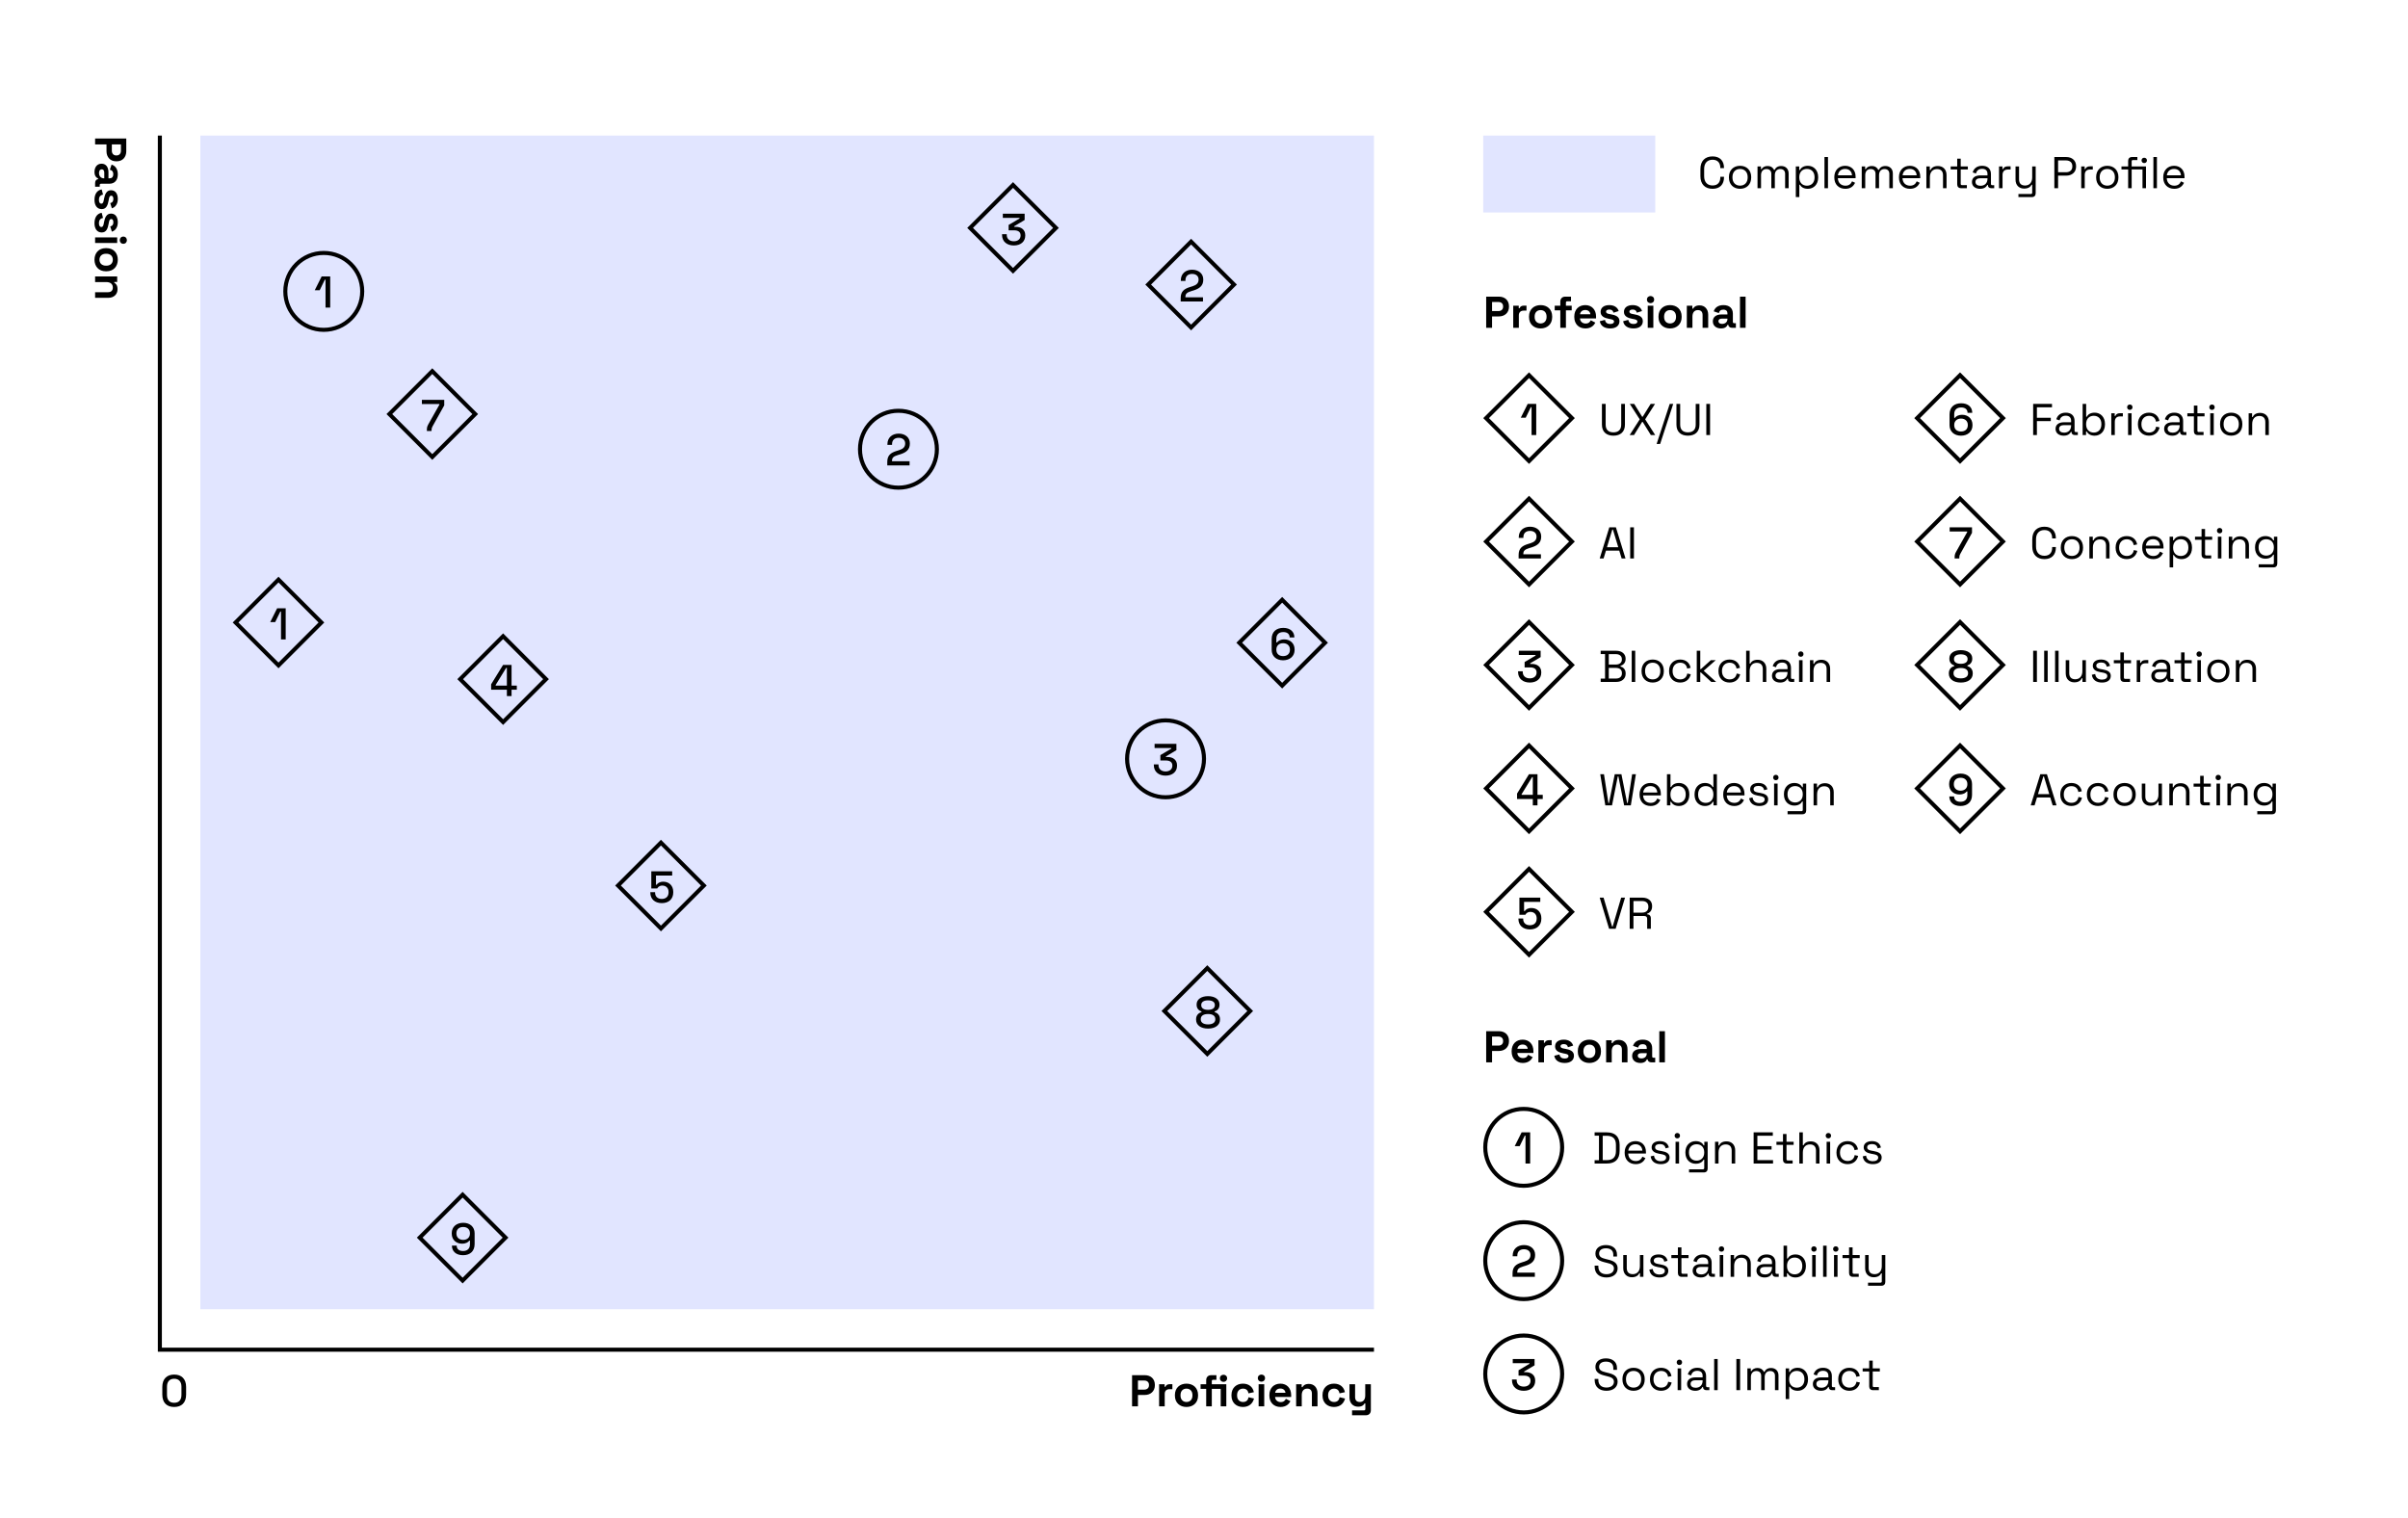 <svg width="1190" height="750" viewBox="0 0 1190 750" fill="none" xmlns="http://www.w3.org/2000/svg">
<rect width="1190" height="750" fill="white"/>
<rect x="99" y="67" width="580" height="580" fill="#0026FF" fill-opacity="0.12"/>
<path d="M79 67V667H679" stroke="black" stroke-width="2"/>
<path d="M47 68.452L47 71.356L52.632 71.356L52.632 74.788C52.632 77.604 54.48 79.716 57.362 79.716L57.67 79.716C60.552 79.716 62.4 77.692 62.4 74.788L62.4 68.452L47 68.452ZM55.272 71.356L59.76 71.356L59.76 74.502C59.76 75.888 58.946 76.812 57.626 76.812L57.406 76.812C56.086 76.812 55.272 75.866 55.272 74.502L55.272 71.356ZM46.692 84.99C46.692 87.278 47.924 87.96 48.474 88.159L48.474 88.576L48.452 88.576C47.572 88.576 47 89.368 47 90.447L47 92.294L49.288 92.294L49.288 91.415C49.288 91.019 49.508 90.799 49.948 90.799L54.018 90.799C56.746 90.799 58.22 88.995 58.22 86.135C58.22 83.296 56.79 81.867 55.14 81.338L54.282 83.891C55.272 84.088 55.976 84.704 55.976 86.091C55.976 87.499 55.228 88.115 54.216 88.115L53.6 88.115L53.6 85.123C53.6 82.659 52.434 80.898 50.19 80.898C47.946 80.898 46.692 82.659 46.692 84.99ZM48.936 85.475C48.936 84.287 49.486 83.671 50.278 83.671C51.07 83.671 51.532 84.287 51.532 85.32L51.532 88.115L51.312 88.115C49.86 88.115 48.936 87.014 48.936 85.475ZM46.692 98.767C46.692 101.539 47.99 103.343 50.278 103.343C52.566 103.343 53.27 101.407 53.71 98.943L53.82 98.327C53.996 97.315 54.282 96.699 54.986 96.699C55.624 96.699 56.02 97.271 56.02 98.327C56.02 99.383 55.602 100.131 54.48 100.373L55.272 102.947C57.032 102.441 58.22 100.769 58.22 98.327C58.22 95.731 57.01 94.015 54.854 94.015C52.698 94.015 51.84 95.907 51.422 98.195L51.312 98.811C51.07 100.109 50.762 100.659 50.08 100.659C49.398 100.659 48.892 100.043 48.892 98.767C48.892 97.491 49.376 96.457 50.916 96.171L50.256 93.619C47.968 93.993 46.692 95.907 46.692 98.767ZM46.692 110.304C46.692 113.076 47.99 114.88 50.278 114.88C52.566 114.88 53.27 112.944 53.71 110.48L53.82 109.864C53.996 108.852 54.282 108.236 54.986 108.236C55.624 108.236 56.02 108.808 56.02 109.864C56.02 110.92 55.602 111.668 54.48 111.91L55.272 114.484C57.032 113.978 58.22 112.306 58.22 109.864C58.22 107.268 57.01 105.552 54.854 105.552C52.698 105.552 51.84 107.444 51.422 109.732L51.312 110.348C51.07 111.646 50.762 112.196 50.08 112.196C49.398 112.196 48.892 111.58 48.892 110.304C48.892 109.028 49.376 107.994 50.916 107.708L50.256 105.156C47.968 105.53 46.692 107.444 46.692 110.304ZM59.188 118.696C59.188 119.708 59.892 120.478 60.948 120.478C62.004 120.478 62.708 119.708 62.708 118.696C62.708 117.684 62.004 116.914 60.948 116.914C59.892 116.914 59.188 117.684 59.188 118.696ZM47 117.31L47 120.082L57.912 120.082L57.912 117.31L47 117.31ZM46.692 128.345C46.692 131.601 48.76 134.065 52.28 134.065L52.632 134.065C56.152 134.065 58.22 131.601 58.22 128.345C58.22 125.089 56.152 122.625 52.632 122.625L52.28 122.625C48.76 122.625 46.692 125.089 46.692 128.345ZM49.156 128.345C49.156 126.651 50.3 125.397 52.346 125.397L52.566 125.397C54.612 125.397 55.756 126.629 55.756 128.345C55.756 130.061 54.612 131.293 52.566 131.293L52.346 131.293C50.3 131.293 49.156 130.039 49.156 128.345ZM47 136.624L47 139.396L52.544 139.396C54.568 139.396 55.756 140.386 55.756 142.08C55.756 143.576 54.942 144.412 53.292 144.412L47 144.412L47 147.184L53.512 147.184C56.218 147.184 58.088 145.49 58.088 142.938C58.088 140.98 57.23 140.1 56.482 139.748L56.482 139.352L57.912 139.352L57.912 136.624L47 136.624Z" fill="black"/>
<path d="M559.452 695H562.356V689.368H565.788C568.604 689.368 570.716 687.52 570.716 684.638V684.33C570.716 681.448 568.692 679.6 565.788 679.6H559.452V695ZM562.356 686.728V682.24H565.502C566.888 682.24 567.812 683.054 567.812 684.374V684.594C567.812 685.914 566.866 686.728 565.502 686.728H562.356ZM572.817 695H575.589V688.796C575.589 687.256 576.601 686.508 578.009 686.508H579.373V684.044H578.053C577.041 684.044 576.249 684.44 575.941 685.32H575.545V684.088H572.817V695ZM586.345 695.308C589.601 695.308 592.065 693.24 592.065 689.72V689.368C592.065 685.848 589.601 683.78 586.345 683.78C583.089 683.78 580.625 685.848 580.625 689.368V689.72C580.625 693.24 583.089 695.308 586.345 695.308ZM586.345 692.844C584.651 692.844 583.397 691.7 583.397 689.654V689.434C583.397 687.388 584.629 686.244 586.345 686.244C588.061 686.244 589.293 687.388 589.293 689.434V689.654C589.293 691.7 588.039 692.844 586.345 692.844ZM604.642 682.9C605.654 682.9 606.424 682.196 606.424 681.14C606.424 680.084 605.654 679.38 604.642 679.38C603.63 679.38 602.86 680.084 602.86 681.14C602.86 682.196 603.63 682.9 604.642 682.9ZM596.084 695H598.856V686.376H603.256V695H606.028V684.088H598.856V682.548C598.856 682.108 599.076 681.888 599.472 681.888H601.144V679.6H598.504C597.052 679.6 596.084 680.568 596.084 682.064V684.088H593.312V686.376H596.084V695ZM614.23 695.308C617.354 695.308 619.136 693.482 619.708 691.128L617.024 690.49C616.782 691.898 615.968 692.844 614.296 692.844C612.624 692.844 611.348 691.722 611.348 689.654V689.434C611.348 687.366 612.624 686.244 614.296 686.244C615.968 686.244 616.782 687.256 616.958 688.576L619.642 688.004C619.18 685.584 617.354 683.78 614.23 683.78C611.062 683.78 608.576 685.826 608.576 689.39V689.698C608.576 693.262 611.062 695.308 614.23 695.308ZM623.381 682.812C624.393 682.812 625.163 682.108 625.163 681.052C625.163 679.996 624.393 679.292 623.381 679.292C622.369 679.292 621.599 679.996 621.599 681.052C621.599 682.108 622.369 682.812 623.381 682.812ZM621.995 695H624.767V684.088H621.995V695ZM632.811 695.308C635.803 695.308 637.101 693.614 637.717 692.448L635.451 691.26C635.077 692.096 634.439 692.888 632.899 692.888C631.359 692.888 630.193 691.854 630.127 690.358H638.069V689.412C638.069 686.068 635.979 683.78 632.767 683.78C629.511 683.78 627.311 685.98 627.311 689.412V689.676C627.311 693.108 629.533 695.308 632.811 695.308ZM630.149 688.29C630.347 687.036 631.249 686.2 632.745 686.2C634.175 686.2 635.121 687.036 635.253 688.29H630.149ZM640.536 695H643.308V689.456C643.308 687.432 644.298 686.244 645.992 686.244C647.488 686.244 648.324 687.058 648.324 688.708V695H651.096V688.488C651.096 685.782 649.402 683.912 646.85 683.912C644.892 683.912 644.012 684.77 643.66 685.518H643.264V684.088H640.536V695ZM659.219 695.308C662.343 695.308 664.125 693.482 664.697 691.128L662.013 690.49C661.771 691.898 660.957 692.844 659.285 692.844C657.613 692.844 656.337 691.722 656.337 689.654V689.434C656.337 687.366 657.613 686.244 659.285 686.244C660.957 686.244 661.771 687.256 661.947 688.576L664.631 688.004C664.169 685.584 662.343 683.78 659.219 683.78C656.051 683.78 653.565 685.826 653.565 689.39V689.698C653.565 693.262 656.051 695.308 659.219 695.308ZM668.171 699.4H675.035C676.487 699.4 677.455 698.432 677.455 696.936V684.088H674.683V689.632C674.683 691.656 673.693 692.844 671.999 692.844C670.503 692.844 669.667 692.03 669.667 690.38V684.088H666.895V690.6C666.895 693.306 668.589 695.176 671.141 695.176C673.099 695.176 673.979 694.318 674.331 693.57H674.727V696.32C674.727 696.76 674.507 696.98 674.111 696.98H668.171V699.4Z" fill="black"/>
<path d="M734.452 162H737.356V156.368H740.788C743.604 156.368 745.716 154.52 745.716 151.638V151.33C745.716 148.448 743.692 146.6 740.788 146.6H734.452V162ZM737.356 153.728V149.24H740.502C741.888 149.24 742.812 150.054 742.812 151.374V151.594C742.812 152.914 741.866 153.728 740.502 153.728H737.356ZM747.817 162H750.589V155.796C750.589 154.256 751.601 153.508 753.009 153.508H754.373V151.044H753.053C752.041 151.044 751.249 151.44 750.941 152.32H750.545V151.088H747.817V162ZM761.345 162.308C764.601 162.308 767.065 160.24 767.065 156.72V156.368C767.065 152.848 764.601 150.78 761.345 150.78C758.089 150.78 755.625 152.848 755.625 156.368V156.72C755.625 160.24 758.089 162.308 761.345 162.308ZM761.345 159.844C759.651 159.844 758.397 158.7 758.397 156.654V156.434C758.397 154.388 759.629 153.244 761.345 153.244C763.061 153.244 764.293 154.388 764.293 156.434V156.654C764.293 158.7 763.039 159.844 761.345 159.844ZM771.084 162H773.856V153.376H776.716V151.088H773.856V149.548C773.856 149.108 774.076 148.888 774.472 148.888H776.364V146.6H773.504C772.052 146.6 771.084 147.568 771.084 149.064V151.088H768.312V153.376H771.084V162ZM783.491 162.308C786.483 162.308 787.781 160.614 788.397 159.448L786.131 158.26C785.757 159.096 785.119 159.888 783.579 159.888C782.039 159.888 780.873 158.854 780.807 157.358H788.749V156.412C788.749 153.068 786.659 150.78 783.447 150.78C780.191 150.78 777.991 152.98 777.991 156.412V156.676C777.991 160.108 780.213 162.308 783.491 162.308ZM780.829 155.29C781.027 154.036 781.929 153.2 783.425 153.2C784.855 153.2 785.801 154.036 785.933 155.29H780.829ZM795.748 162.308C798.52 162.308 800.324 161.01 800.324 158.722C800.324 156.434 798.388 155.73 795.924 155.29L795.308 155.18C794.296 155.004 793.68 154.718 793.68 154.014C793.68 153.376 794.252 152.98 795.308 152.98C796.364 152.98 797.112 153.398 797.354 154.52L799.928 153.728C799.422 151.968 797.75 150.78 795.308 150.78C792.712 150.78 790.996 151.99 790.996 154.146C790.996 156.302 792.888 157.16 795.176 157.578L795.792 157.688C797.09 157.93 797.64 158.238 797.64 158.92C797.64 159.602 797.024 160.108 795.748 160.108C794.472 160.108 793.438 159.624 793.152 158.084L790.6 158.744C790.974 161.032 792.888 162.308 795.748 162.308ZM807.285 162.308C810.057 162.308 811.861 161.01 811.861 158.722C811.861 156.434 809.925 155.73 807.461 155.29L806.845 155.18C805.833 155.004 805.217 154.718 805.217 154.014C805.217 153.376 805.789 152.98 806.845 152.98C807.901 152.98 808.649 153.398 808.891 154.52L811.465 153.728C810.959 151.968 809.287 150.78 806.845 150.78C804.249 150.78 802.533 151.99 802.533 154.146C802.533 156.302 804.425 157.16 806.713 157.578L807.329 157.688C808.627 157.93 809.177 158.238 809.177 158.92C809.177 159.602 808.561 160.108 807.285 160.108C806.009 160.108 804.975 159.624 804.689 158.084L802.137 158.744C802.511 161.032 804.425 162.308 807.285 162.308ZM815.676 149.812C816.688 149.812 817.458 149.108 817.458 148.052C817.458 146.996 816.688 146.292 815.676 146.292C814.664 146.292 813.894 146.996 813.894 148.052C813.894 149.108 814.664 149.812 815.676 149.812ZM814.29 162H817.062V151.088H814.29V162ZM825.326 162.308C828.582 162.308 831.046 160.24 831.046 156.72V156.368C831.046 152.848 828.582 150.78 825.326 150.78C822.07 150.78 819.606 152.848 819.606 156.368V156.72C819.606 160.24 822.07 162.308 825.326 162.308ZM825.326 159.844C823.632 159.844 822.378 158.7 822.378 156.654V156.434C822.378 154.388 823.61 153.244 825.326 153.244C827.042 153.244 828.274 154.388 828.274 156.434V156.654C828.274 158.7 827.02 159.844 825.326 159.844ZM833.604 162H836.376V156.456C836.376 154.432 837.366 153.244 839.06 153.244C840.556 153.244 841.392 154.058 841.392 155.708V162H844.164V155.488C844.164 152.782 842.47 150.912 839.918 150.912C837.96 150.912 837.08 151.77 836.728 152.518H836.332V151.088H833.604V162ZM850.549 162.308C852.837 162.308 853.519 161.076 853.717 160.526H854.135V160.548C854.135 161.428 854.927 162 856.005 162H857.853V159.712H856.973C856.577 159.712 856.357 159.492 856.357 159.052V154.982C856.357 152.254 854.553 150.78 851.693 150.78C848.855 150.78 847.425 152.21 846.897 153.86L849.449 154.718C849.647 153.728 850.263 153.024 851.649 153.024C853.057 153.024 853.673 153.772 853.673 154.784V155.4H850.681C848.217 155.4 846.457 156.566 846.457 158.81C846.457 161.054 848.217 162.308 850.549 162.308ZM851.033 160.064C849.845 160.064 849.229 159.514 849.229 158.722C849.229 157.93 849.845 157.468 850.879 157.468H853.673V157.688C853.673 159.14 852.573 160.064 851.033 160.064ZM859.88 162H862.652V146.6H859.88V162Z" fill="black"/>
<path d="M734.452 525H737.356V519.368H740.788C743.604 519.368 745.716 517.52 745.716 514.638V514.33C745.716 511.448 743.692 509.6 740.788 509.6H734.452V525ZM737.356 516.728V512.24H740.502C741.888 512.24 742.812 513.054 742.812 514.374V514.594C742.812 515.914 741.866 516.728 740.502 516.728H737.356ZM752.532 525.308C755.524 525.308 756.822 523.614 757.438 522.448L755.172 521.26C754.798 522.096 754.16 522.888 752.62 522.888C751.08 522.888 749.914 521.854 749.848 520.358H757.79V519.412C757.79 516.068 755.7 513.78 752.488 513.78C749.232 513.78 747.032 515.98 747.032 519.412V519.676C747.032 523.108 749.254 525.308 752.532 525.308ZM749.87 518.29C750.068 517.036 750.97 516.2 752.466 516.2C753.896 516.2 754.842 517.036 754.974 518.29H749.87ZM760.257 525H763.029V518.796C763.029 517.256 764.041 516.508 765.449 516.508H766.813V514.044H765.493C764.481 514.044 763.689 514.44 763.381 515.32H762.985V514.088H760.257V525ZM773.254 525.308C776.026 525.308 777.83 524.01 777.83 521.722C777.83 519.434 775.894 518.73 773.43 518.29L772.814 518.18C771.802 518.004 771.186 517.718 771.186 517.014C771.186 516.376 771.758 515.98 772.814 515.98C773.87 515.98 774.618 516.398 774.86 517.52L777.434 516.728C776.928 514.968 775.256 513.78 772.814 513.78C770.218 513.78 768.502 514.99 768.502 517.146C768.502 519.302 770.394 520.16 772.682 520.578L773.298 520.688C774.596 520.93 775.146 521.238 775.146 521.92C775.146 522.602 774.53 523.108 773.254 523.108C771.978 523.108 770.944 522.624 770.658 521.084L768.106 521.744C768.48 524.032 770.394 525.308 773.254 525.308ZM785.451 525.308C788.707 525.308 791.171 523.24 791.171 519.72V519.368C791.171 515.848 788.707 513.78 785.451 513.78C782.195 513.78 779.731 515.848 779.731 519.368V519.72C779.731 523.24 782.195 525.308 785.451 525.308ZM785.451 522.844C783.757 522.844 782.503 521.7 782.503 519.654V519.434C782.503 517.388 783.735 516.244 785.451 516.244C787.167 516.244 788.399 517.388 788.399 519.434V519.654C788.399 521.7 787.145 522.844 785.451 522.844ZM793.729 525H796.501V519.456C796.501 517.432 797.491 516.244 799.185 516.244C800.681 516.244 801.517 517.058 801.517 518.708V525H804.289V518.488C804.289 515.782 802.595 513.912 800.043 513.912C798.085 513.912 797.205 514.77 796.853 515.518H796.457V514.088H793.729V525ZM810.674 525.308C812.962 525.308 813.644 524.076 813.842 523.526H814.26V523.548C814.26 524.428 815.052 525 816.13 525H817.978V522.712H817.098C816.702 522.712 816.482 522.492 816.482 522.052V517.982C816.482 515.254 814.678 513.78 811.818 513.78C808.98 513.78 807.55 515.21 807.022 516.86L809.574 517.718C809.772 516.728 810.388 516.024 811.774 516.024C813.182 516.024 813.798 516.772 813.798 517.784V518.4H810.806C808.342 518.4 806.582 519.566 806.582 521.81C806.582 524.054 808.342 525.308 810.674 525.308ZM811.158 523.064C809.97 523.064 809.354 522.514 809.354 521.722C809.354 520.93 809.97 520.468 811.004 520.468H813.798V520.688C813.798 522.14 812.698 523.064 811.158 523.064ZM820.005 525H822.777V509.6H820.005V525Z" fill="black"/>
<path d="M86.084 695.308C89.67 695.308 91.98 693.284 91.98 689.17V685.43C91.98 681.404 89.67 679.292 86.084 679.292C82.498 679.292 80.21 681.404 80.21 685.43V689.17C80.21 693.284 82.498 695.308 86.084 695.308ZM86.084 693.24C83.708 693.24 82.52 691.832 82.52 689.258V685.298C82.52 682.812 83.796 681.36 86.084 681.36C88.35 681.36 89.67 682.768 89.67 685.298V689.258C89.67 691.788 88.504 693.24 86.084 693.24Z" fill="black"/>
<path d="M756.874 215H759.184V199.6H754.96L751.55 206.42H753.992L756.522 201.228H756.874V215Z" fill="black"/>
<path d="M797.326 215.308C800.78 215.308 803.024 213.438 803.024 209.852V199.6H801.176V209.874C801.176 212.382 799.768 213.658 797.326 213.658C794.884 213.658 793.498 212.382 793.498 209.874V199.6H791.65V209.852C791.65 213.438 793.894 215.308 797.326 215.308ZM805.356 215H807.512L811.516 208.51H811.802L815.828 215H817.984L813.012 207.234L817.896 199.6H815.74L811.802 205.936H811.516L807.6 199.6H805.422L810.328 207.234L805.356 215ZM818.682 219.4H820.42L826.888 199.6H825.15L818.682 219.4ZM834.15 215.308C837.604 215.308 839.848 213.438 839.848 209.852V199.6H838V209.874C838 212.382 836.592 213.658 834.15 213.658C831.708 213.658 830.322 212.382 830.322 209.874V199.6H828.474V209.852C828.474 213.438 830.718 215.308 834.15 215.308ZM843.237 215H845.085V199.6H843.237V215Z" fill="black"/>
<rect x="755.627" y="185.414" width="30" height="30" transform="rotate(45 755.627 185.414)" stroke="black" stroke-width="2"/>
<path d="M969.074 215.308C972.418 215.308 974.772 213.284 974.772 210.204V209.94C974.772 206.838 972.462 204.99 969.734 204.99C967.644 204.99 966.61 205.76 966.104 206.486H965.752V204.638C965.752 202.592 966.984 201.36 969.184 201.36C971.34 201.36 972.33 202.504 972.33 204.022H974.662C974.662 201.162 972.594 199.292 969.184 199.292C965.752 199.292 963.442 201.206 963.442 204.814V210.138C963.442 213.24 965.708 215.308 969.074 215.308ZM969.096 213.24C967.072 213.24 965.752 212.052 965.752 210.16V209.984C965.752 208.092 967.094 206.86 969.096 206.86C971.12 206.86 972.462 208.092 972.462 209.984V210.16C972.462 212.052 971.142 213.24 969.096 213.24Z" fill="black"/>
<path d="M1004.76 215H1006.61V208.114H1013.47V206.442H1006.61V201.272H1014.07V199.6H1004.76V215ZM1019.86 215.308C1022.08 215.308 1022.98 214.252 1023.44 213.394H1023.71V213.504C1023.71 214.428 1024.34 215 1025.31 215H1026.83V213.526H1025.84C1025.44 213.526 1025.22 213.306 1025.22 212.866V208.004C1025.22 205.43 1023.6 203.934 1020.87 203.934C1018.16 203.934 1016.71 205.408 1016.2 207.212L1017.83 207.74C1018.16 206.354 1019.11 205.43 1020.85 205.43C1022.63 205.43 1023.51 206.376 1023.51 207.894V208.686H1019.88C1017.57 208.686 1015.83 209.764 1015.83 211.942C1015.83 214.098 1017.57 215.308 1019.86 215.308ZM1020.05 213.812C1018.56 213.812 1017.57 213.108 1017.57 211.898C1017.57 210.688 1018.56 210.094 1019.94 210.094H1023.51V210.336C1023.51 212.536 1022.12 213.812 1020.05 213.812ZM1035.17 215.308C1037.97 215.308 1040.25 213.218 1040.25 209.764V209.478C1040.25 206.046 1037.99 203.934 1035.17 203.934C1032.93 203.934 1031.78 204.946 1031.26 205.936H1030.95V199.6H1029.21V215H1030.9V213.218H1031.21C1031.78 214.296 1032.93 215.308 1035.17 215.308ZM1034.71 213.768C1032.49 213.768 1030.93 212.272 1030.93 209.72V209.522C1030.93 206.97 1032.49 205.474 1034.71 205.474C1036.93 205.474 1038.47 206.97 1038.47 209.522V209.72C1038.47 212.272 1036.91 213.768 1034.71 213.768ZM1043.37 215H1045.11V208.444C1045.11 206.64 1046.14 205.782 1047.7 205.782H1049.09V204.198H1047.81C1046.51 204.198 1045.74 204.616 1045.37 205.562H1045.06V204.242H1043.37V215ZM1052.52 202.57C1053.29 202.57 1053.86 202.02 1053.86 201.25C1053.86 200.458 1053.29 199.908 1052.52 199.908C1051.77 199.908 1051.2 200.458 1051.2 201.25C1051.2 202.02 1051.77 202.57 1052.52 202.57ZM1051.66 215H1053.4V204.242H1051.66V215ZM1062 215.308C1065.11 215.308 1066.78 213.372 1067.24 211.216L1065.52 210.842C1065.26 212.492 1064.16 213.746 1062.03 213.746C1059.89 213.746 1058.26 212.228 1058.26 209.72V209.522C1058.26 207.014 1059.89 205.496 1062.03 205.496C1064.16 205.496 1065.24 206.816 1065.46 208.4L1067.15 208.048C1066.8 205.87 1065.11 203.934 1062 203.934C1058.86 203.934 1056.53 206.046 1056.53 209.5V209.742C1056.53 213.196 1058.86 215.308 1062 215.308ZM1073.5 215.308C1075.72 215.308 1076.63 214.252 1077.09 213.394H1077.35V213.504C1077.35 214.428 1077.99 215 1078.96 215H1080.48V213.526H1079.49C1079.09 213.526 1078.87 213.306 1078.87 212.866V208.004C1078.87 205.43 1077.24 203.934 1074.51 203.934C1071.81 203.934 1070.36 205.408 1069.85 207.212L1071.48 207.74C1071.81 206.354 1072.75 205.43 1074.49 205.43C1076.27 205.43 1077.15 206.376 1077.15 207.894V208.686H1073.52C1071.21 208.686 1069.48 209.764 1069.48 211.942C1069.48 214.098 1071.21 215.308 1073.5 215.308ZM1073.7 213.812C1072.2 213.812 1071.21 213.108 1071.21 211.898C1071.21 210.688 1072.2 210.094 1073.59 210.094H1077.15V210.336C1077.15 212.536 1075.77 213.812 1073.7 213.812ZM1086.11 215H1088.97V213.482H1086.57C1086.11 213.482 1085.93 213.262 1085.93 212.822V205.76H1089.45V204.242H1085.93V200.414H1084.19V204.242H1080.96V205.76H1084.19V213.108C1084.19 214.274 1084.88 215 1086.11 215ZM1093.13 202.57C1093.9 202.57 1094.47 202.02 1094.47 201.25C1094.47 200.458 1093.9 199.908 1093.13 199.908C1092.38 199.908 1091.81 200.458 1091.81 201.25C1091.81 202.02 1092.38 202.57 1093.13 202.57ZM1092.27 215H1094.01V204.242H1092.27V215ZM1102.63 215.308C1105.89 215.308 1108.13 213.13 1108.13 209.764V209.478C1108.13 206.112 1105.89 203.934 1102.63 203.934C1099.38 203.934 1097.13 206.112 1097.13 209.478V209.764C1097.13 213.13 1099.38 215.308 1102.63 215.308ZM1102.63 213.746C1100.37 213.746 1098.87 212.184 1098.87 209.72V209.522C1098.87 207.058 1100.34 205.496 1102.63 205.496C1104.9 205.496 1106.39 207.058 1106.39 209.522V209.72C1106.39 212.184 1104.9 213.746 1102.63 213.746ZM1111.26 215H1113V209.588C1113 206.926 1114.45 205.562 1116.52 205.562C1118.32 205.562 1119.49 206.486 1119.49 208.62V215H1121.23V208.488C1121.23 205.606 1119.33 204.044 1116.96 204.044C1114.76 204.044 1113.72 205.034 1113.26 206.068H1112.95V204.242H1111.26V215Z" fill="black"/>
<rect x="968.627" y="185.414" width="30" height="30" transform="rotate(45 968.627 185.414)" stroke="black" stroke-width="2"/>
<path d="M846.326 93.308C849.956 93.308 851.98 91.13 851.98 87.632V87.346H850.154V87.698C850.154 90.008 848.944 91.658 846.326 91.658C843.708 91.658 842.168 89.964 842.168 87.104V83.496C842.168 80.636 843.708 78.942 846.326 78.942C848.944 78.942 850.154 80.592 850.154 82.902V83.078H851.98V82.968C851.98 79.47 849.956 77.292 846.326 77.292C842.674 77.292 840.32 79.47 840.32 83.54V87.06C840.32 91.13 842.674 93.308 846.326 93.308ZM859.913 93.308C863.169 93.308 865.413 91.13 865.413 87.764V87.478C865.413 84.112 863.169 81.934 859.913 81.934C856.657 81.934 854.413 84.112 854.413 87.478V87.764C854.413 91.13 856.657 93.308 859.913 93.308ZM859.913 91.746C857.647 91.746 856.151 90.184 856.151 87.72V87.522C856.151 85.058 857.625 83.496 859.913 83.496C862.179 83.496 863.675 85.058 863.675 87.522V87.72C863.675 90.184 862.179 91.746 859.913 91.746ZM868.541 93H870.279V86.532C870.279 84.596 871.401 83.54 872.985 83.54C874.481 83.54 875.361 84.442 875.361 85.872V93H877.099V86.532C877.099 84.596 878.221 83.54 879.805 83.54C881.301 83.54 882.181 84.442 882.181 85.872V93H883.919V85.718C883.919 83.43 882.401 82.044 880.267 82.044C878.441 82.044 877.495 82.88 877.011 83.936H876.703C876.219 82.88 875.207 82.044 873.535 82.044C871.841 82.044 870.961 82.814 870.543 83.584H870.235V82.242H868.541V93ZM887.469 97.4H889.207V91.306H889.515C890.043 92.296 891.187 93.308 893.431 93.308C896.247 93.308 898.513 91.196 898.513 87.764V87.478C898.513 84.024 896.225 81.934 893.431 81.934C891.187 81.934 890.043 82.946 889.471 84.024H889.163V82.242H887.469V97.4ZM892.969 91.768C890.747 91.768 889.185 90.272 889.185 87.72V87.522C889.185 84.97 890.747 83.474 892.969 83.474C895.169 83.474 896.731 84.97 896.731 87.522V87.72C896.731 90.272 895.191 91.768 892.969 91.768ZM901.627 93H903.365V77.6H901.627V93ZM911.947 93.308C914.829 93.308 916.105 91.702 916.765 90.338L915.269 89.612C914.741 90.8 913.839 91.768 911.991 91.768C909.857 91.768 908.317 90.382 908.251 88.072H917.007V87.28C917.007 84.002 914.895 81.934 911.837 81.934C908.691 81.934 906.491 84.178 906.491 87.5V87.764C906.491 91.086 908.669 93.308 911.947 93.308ZM908.273 86.642C908.537 84.64 909.879 83.474 911.837 83.474C913.773 83.474 915.115 84.64 915.247 86.642H908.273ZM920.039 93H921.777V86.532C921.777 84.596 922.899 83.54 924.483 83.54C925.979 83.54 926.859 84.442 926.859 85.872V93H928.597V86.532C928.597 84.596 929.719 83.54 931.303 83.54C932.799 83.54 933.679 84.442 933.679 85.872V93H935.417V85.718C935.417 83.43 933.899 82.044 931.765 82.044C929.939 82.044 928.993 82.88 928.509 83.936H928.201C927.717 82.88 926.705 82.044 925.033 82.044C923.339 82.044 922.459 82.814 922.041 83.584H921.733V82.242H920.039V93ZM943.895 93.308C946.777 93.308 948.053 91.702 948.713 90.338L947.217 89.612C946.689 90.8 945.787 91.768 943.939 91.768C941.805 91.768 940.265 90.382 940.199 88.072H948.955V87.28C948.955 84.002 946.843 81.934 943.785 81.934C940.639 81.934 938.439 84.178 938.439 87.5V87.764C938.439 91.086 940.617 93.308 943.895 93.308ZM940.221 86.642C940.485 84.64 941.827 83.474 943.785 83.474C945.721 83.474 947.063 84.64 947.195 86.642H940.221ZM951.986 93H953.724V87.588C953.724 84.926 955.176 83.562 957.244 83.562C959.048 83.562 960.214 84.486 960.214 86.62V93H961.952V86.488C961.952 83.606 960.06 82.044 957.684 82.044C955.484 82.044 954.45 83.034 953.988 84.068H953.68V82.242H951.986V93ZM969.138 93H971.998V91.482H969.6C969.138 91.482 968.962 91.262 968.962 90.822V83.76H972.482V82.242H968.962V78.414H967.224V82.242H963.99V83.76H967.224V91.108C967.224 92.274 967.906 93 969.138 93ZM978.532 93.308C980.754 93.308 981.656 92.252 982.118 91.394H982.382V91.504C982.382 92.428 983.02 93 983.988 93H985.506V91.526H984.516C984.12 91.526 983.9 91.306 983.9 90.866V86.004C983.9 83.43 982.272 81.934 979.544 81.934C976.838 81.934 975.386 83.408 974.88 85.212L976.508 85.74C976.838 84.354 977.784 83.43 979.522 83.43C981.304 83.43 982.184 84.376 982.184 85.894V86.686H978.554C976.244 86.686 974.506 87.764 974.506 89.942C974.506 92.098 976.244 93.308 978.532 93.308ZM978.73 91.812C977.234 91.812 976.244 91.108 976.244 89.898C976.244 88.688 977.234 88.094 978.62 88.094H982.184V88.336C982.184 90.536 980.798 91.812 978.73 91.812ZM987.887 93H989.625V86.444C989.625 84.64 990.659 83.782 992.221 83.782H993.607V82.198H992.331C991.033 82.198 990.263 82.616 989.889 83.562H989.581V82.242H987.887V93ZM997.478 97.4H1004.08C1005.31 97.4 1006.01 96.674 1006.01 95.508V82.242H1004.28V87.654C1004.28 90.338 1002.8 91.68 1000.76 91.68C998.93 91.68 997.786 90.778 997.786 88.644V82.242H996.048V88.776C996.048 91.658 997.918 93.198 1000.29 93.198C1002.49 93.198 1003.51 92.23 1003.97 91.284H1004.28V95.2C1004.28 95.64 1004.1 95.86 1003.64 95.86H997.478V97.4ZM1015.23 93H1017.08V86.796H1021.13C1023.84 86.796 1025.97 85.146 1025.97 82.352V82.066C1025.97 79.25 1023.88 77.6 1021.13 77.6H1015.23V93ZM1017.08 85.124V79.272H1020.93C1022.93 79.272 1024.12 80.306 1024.12 82.088V82.308C1024.12 84.112 1022.89 85.124 1020.93 85.124H1017.08ZM1028.51 93H1030.25V86.444C1030.25 84.64 1031.29 83.782 1032.85 83.782H1034.23V82.198H1032.96C1031.66 82.198 1030.89 82.616 1030.52 83.562H1030.21V82.242H1028.51V93ZM1041.39 93.308C1044.65 93.308 1046.89 91.13 1046.89 87.764V87.478C1046.89 84.112 1044.65 81.934 1041.39 81.934C1038.14 81.934 1035.89 84.112 1035.89 87.478V87.764C1035.89 91.13 1038.14 93.308 1041.39 93.308ZM1041.39 91.746C1039.13 91.746 1037.63 90.184 1037.63 87.72V87.522C1037.63 85.058 1039.1 83.496 1041.39 83.496C1043.66 83.496 1045.15 85.058 1045.15 87.522V87.72C1045.15 90.184 1043.66 91.746 1041.39 91.746ZM1059.64 80.592C1060.41 80.592 1060.99 80.042 1060.99 79.272C1060.99 78.48 1060.41 77.952 1059.64 77.952C1058.9 77.952 1058.32 78.48 1058.32 79.272C1058.32 80.042 1058.9 80.592 1059.64 80.592ZM1051.7 93H1053.44V83.76H1058.79V93H1060.52V82.242H1053.44V79.756C1053.44 79.316 1053.64 79.096 1054.1 79.096H1056.26V77.6H1053.62C1052.38 77.6 1051.7 78.326 1051.7 79.492V82.242H1048.4V83.76H1051.7V93ZM1064.18 93H1065.92V77.6H1064.18V93ZM1074.5 93.308C1077.38 93.308 1078.66 91.702 1079.32 90.338L1077.82 89.612C1077.29 90.8 1076.39 91.768 1074.54 91.768C1072.41 91.768 1070.87 90.382 1070.8 88.072H1079.56V87.28C1079.56 84.002 1077.45 81.934 1074.39 81.934C1071.24 81.934 1069.04 84.178 1069.04 87.5V87.764C1069.04 91.086 1071.22 93.308 1074.5 93.308ZM1070.82 86.642C1071.09 84.64 1072.43 83.474 1074.39 83.474C1076.32 83.474 1077.67 84.64 1077.8 86.642H1070.82Z" fill="black"/>
<path d="M634.074 326.308C637.418 326.308 639.772 324.284 639.772 321.204V320.94C639.772 317.838 637.462 315.99 634.734 315.99C632.644 315.99 631.61 316.76 631.104 317.486H630.752V315.638C630.752 313.592 631.984 312.36 634.184 312.36C636.34 312.36 637.33 313.504 637.33 315.022H639.662C639.662 312.162 637.594 310.292 634.184 310.292C630.752 310.292 628.442 312.206 628.442 315.814V321.138C628.442 324.24 630.708 326.308 634.074 326.308ZM634.096 324.24C632.072 324.24 630.752 323.052 630.752 321.16V320.984C630.752 319.092 632.094 317.86 634.096 317.86C636.12 317.86 637.462 319.092 637.462 320.984V321.16C637.462 323.052 636.142 324.24 634.096 324.24Z" fill="black"/>
<rect x="633.627" y="296.414" width="30" height="30" transform="rotate(45 633.627 296.414)" stroke="black" stroke-width="2"/>
<path d="M965.957 276H968.267V275.538C968.267 274.768 968.399 274.35 968.751 273.712L974.537 263.328V260.6H963.493V262.668H972.161V262.954L966.639 272.744C966.089 273.756 965.957 274.35 965.957 275.45V276Z" fill="black"/>
<path d="M1010.33 276.308C1013.96 276.308 1015.98 274.13 1015.98 270.632V270.346H1014.15V270.698C1014.15 273.008 1012.94 274.658 1010.33 274.658C1007.71 274.658 1006.17 272.964 1006.17 270.104V266.496C1006.17 263.636 1007.71 261.942 1010.33 261.942C1012.94 261.942 1014.15 263.592 1014.15 265.902V266.078H1015.98V265.968C1015.98 262.47 1013.96 260.292 1010.33 260.292C1006.67 260.292 1004.32 262.47 1004.32 266.54V270.06C1004.32 274.13 1006.67 276.308 1010.33 276.308ZM1023.91 276.308C1027.17 276.308 1029.41 274.13 1029.41 270.764V270.478C1029.41 267.112 1027.17 264.934 1023.91 264.934C1020.66 264.934 1018.41 267.112 1018.41 270.478V270.764C1018.41 274.13 1020.66 276.308 1023.91 276.308ZM1023.91 274.746C1021.65 274.746 1020.15 273.184 1020.15 270.72V270.522C1020.15 268.058 1021.63 266.496 1023.91 266.496C1026.18 266.496 1027.68 268.058 1027.68 270.522V270.72C1027.68 273.184 1026.18 274.746 1023.91 274.746ZM1032.54 276H1034.28V270.588C1034.28 267.926 1035.73 266.562 1037.8 266.562C1039.6 266.562 1040.77 267.486 1040.77 269.62V276H1042.51V269.488C1042.51 266.606 1040.61 265.044 1038.24 265.044C1036.04 265.044 1035 266.034 1034.54 267.068H1034.23V265.242H1032.54V276ZM1050.98 276.308C1054.09 276.308 1055.76 274.372 1056.22 272.216L1054.5 271.842C1054.24 273.492 1053.14 274.746 1051.01 274.746C1048.87 274.746 1047.24 273.228 1047.24 270.72V270.522C1047.24 268.014 1048.87 266.496 1051.01 266.496C1053.14 266.496 1054.22 267.816 1054.44 269.4L1056.13 269.048C1055.78 266.87 1054.09 264.934 1050.98 264.934C1047.84 264.934 1045.51 267.046 1045.51 270.5V270.742C1045.51 274.196 1047.84 276.308 1050.98 276.308ZM1064.11 276.308C1066.99 276.308 1068.27 274.702 1068.93 273.338L1067.43 272.612C1066.9 273.8 1066 274.768 1064.15 274.768C1062.02 274.768 1060.48 273.382 1060.41 271.072H1069.17V270.28C1069.17 267.002 1067.06 264.934 1064 264.934C1060.85 264.934 1058.65 267.178 1058.65 270.5V270.764C1058.65 274.086 1060.83 276.308 1064.11 276.308ZM1060.44 269.642C1060.7 267.64 1062.04 266.474 1064 266.474C1065.94 266.474 1067.28 267.64 1067.41 269.642H1060.44ZM1072.2 280.4H1073.94V274.306H1074.25C1074.78 275.296 1075.92 276.308 1078.16 276.308C1080.98 276.308 1083.25 274.196 1083.25 270.764V270.478C1083.25 267.024 1080.96 264.934 1078.16 264.934C1075.92 264.934 1074.78 265.946 1074.2 267.024H1073.9V265.242H1072.2V280.4ZM1077.7 274.768C1075.48 274.768 1073.92 273.272 1073.92 270.72V270.522C1073.92 267.97 1075.48 266.474 1077.7 266.474C1079.9 266.474 1081.46 267.97 1081.46 270.522V270.72C1081.46 273.272 1079.92 274.768 1077.7 274.768ZM1089.89 276H1092.75V274.482H1090.35C1089.89 274.482 1089.71 274.262 1089.71 273.822V266.76H1093.23V265.242H1089.71V261.414H1087.98V265.242H1084.74V266.76H1087.98V274.108C1087.98 275.274 1088.66 276 1089.89 276ZM1096.91 263.57C1097.68 263.57 1098.25 263.02 1098.25 262.25C1098.25 261.458 1097.68 260.908 1096.91 260.908C1096.16 260.908 1095.59 261.458 1095.59 262.25C1095.59 263.02 1096.16 263.57 1096.91 263.57ZM1096.05 276H1097.79V265.242H1096.05V276ZM1101.44 276H1103.18V270.588C1103.18 267.926 1104.63 266.562 1106.7 266.562C1108.5 266.562 1109.67 267.486 1109.67 269.62V276H1111.41V269.488C1111.41 266.606 1109.52 265.044 1107.14 265.044C1104.94 265.044 1103.91 266.034 1103.44 267.068H1103.14V265.242H1101.44V276ZM1114.41 270.676C1114.41 274.042 1116.67 276.11 1119.49 276.11C1121.75 276.11 1122.88 275.076 1123.4 274.108H1123.71V278.2C1123.71 278.64 1123.49 278.86 1123.05 278.86H1116.21V280.4H1123.51C1124.75 280.4 1125.41 279.674 1125.41 278.508V265.242H1123.76V267.024H1123.45C1122.88 265.968 1121.75 264.934 1119.49 264.934C1116.67 264.934 1114.41 267.002 1114.41 270.368V270.676ZM1119.95 274.57C1117.73 274.57 1116.17 273.096 1116.17 270.61V270.434C1116.17 267.948 1117.73 266.474 1119.95 266.474C1122.17 266.474 1123.71 267.948 1123.71 270.434V270.61C1123.71 273.096 1122.15 274.57 1119.95 274.57Z" fill="black"/>
<rect x="968.627" y="246.414" width="30" height="30" transform="rotate(45 968.627 246.414)" stroke="black" stroke-width="2"/>
<path d="M210.957 213H213.267V212.538C213.267 211.768 213.399 211.35 213.751 210.712L219.537 200.328V197.6H208.493V199.668H217.161V199.954L211.639 209.744C211.089 210.756 210.957 211.35 210.957 212.45V213Z" fill="black"/>
<rect x="213.627" y="183.414" width="30" height="30" transform="rotate(45 213.627 183.414)" stroke="black" stroke-width="2"/>
<path d="M969.007 337.308C972.549 337.308 974.903 335.614 974.903 332.908V332.666C974.903 330.488 973.385 329.454 972.263 329.19V328.838C973.385 328.508 974.661 327.518 974.661 325.582V325.34C974.661 322.876 972.351 321.292 969.007 321.292C965.641 321.292 963.353 322.876 963.353 325.34V325.582C963.353 327.518 964.629 328.508 965.751 328.838V329.19C964.629 329.454 963.089 330.488 963.089 332.666V332.908C963.089 335.614 965.443 337.308 969.007 337.308ZM969.007 328.046C966.895 328.046 965.641 327.232 965.641 325.78V325.604C965.641 324.174 966.917 323.36 969.007 323.36C971.075 323.36 972.351 324.174 972.351 325.604V325.78C972.351 327.232 971.097 328.046 969.007 328.046ZM969.007 335.24C966.741 335.24 965.399 334.338 965.399 332.776V332.6C965.399 331.016 966.719 330.114 969.007 330.114C971.273 330.114 972.593 331.016 972.593 332.6V332.776C972.593 334.338 971.251 335.24 969.007 335.24Z" fill="black"/>
<path d="M1004.76 337H1006.61V321.6H1004.76V337ZM1010.2 337H1011.94V321.6H1010.2V337ZM1015.59 337H1017.33V321.6H1015.59V337ZM1025.1 337.198C1027.3 337.198 1028.33 336.208 1028.81 335.174H1029.12V337H1030.82V326.242H1029.08V331.654C1029.08 334.316 1027.6 335.68 1025.56 335.68C1023.73 335.68 1022.59 334.756 1022.59 332.622V326.242H1020.85V332.754C1020.85 335.636 1022.72 337.198 1025.1 337.198ZM1038.79 337.308C1041.43 337.308 1043.12 336.12 1043.12 334.008C1043.12 331.918 1041.34 331.214 1039.07 330.818L1038.17 330.664C1036.81 330.422 1035.95 330.026 1035.95 328.992C1035.95 327.958 1036.85 327.386 1038.32 327.386C1039.78 327.386 1040.85 327.958 1041.12 329.498L1042.75 329.08C1042.31 327.078 1040.74 325.934 1038.32 325.934C1035.86 325.934 1034.23 327.078 1034.23 329.014C1034.23 330.95 1035.88 331.808 1037.99 332.182L1038.9 332.336C1040.46 332.622 1041.4 332.974 1041.4 334.074C1041.4 335.174 1040.39 335.856 1038.79 335.856C1037.16 335.856 1035.71 335.196 1035.4 333.084L1033.75 333.458C1034.12 336.12 1036.1 337.308 1038.79 337.308ZM1049.78 337H1052.64V335.482H1050.24C1049.78 335.482 1049.6 335.262 1049.6 334.822V327.76H1053.12V326.242H1049.6V322.414H1047.86V326.242H1044.63V327.76H1047.86V335.108C1047.86 336.274 1048.55 337 1049.78 337ZM1055.94 337H1057.68V330.444C1057.68 328.64 1058.71 327.782 1060.27 327.782H1061.66V326.198H1060.38C1059.08 326.198 1058.31 326.616 1057.94 327.562H1057.63V326.242H1055.94V337ZM1067.17 337.308C1069.39 337.308 1070.29 336.252 1070.75 335.394H1071.02V335.504C1071.02 336.428 1071.65 337 1072.62 337H1074.14V335.526H1073.15C1072.75 335.526 1072.53 335.306 1072.53 334.866V330.004C1072.53 327.43 1070.91 325.934 1068.18 325.934C1065.47 325.934 1064.02 327.408 1063.51 329.212L1065.14 329.74C1065.47 328.354 1066.42 327.43 1068.16 327.43C1069.94 327.43 1070.82 328.376 1070.82 329.894V330.686H1067.19C1064.88 330.686 1063.14 331.764 1063.14 333.942C1063.14 336.098 1064.88 337.308 1067.17 337.308ZM1067.36 335.812C1065.87 335.812 1064.88 335.108 1064.88 333.898C1064.88 332.688 1065.87 332.094 1067.25 332.094H1070.82V332.336C1070.82 334.536 1069.43 335.812 1067.36 335.812ZM1079.77 337H1082.63V335.482H1080.23C1079.77 335.482 1079.59 335.262 1079.59 334.822V327.76H1083.11V326.242H1079.59V322.414H1077.86V326.242H1074.62V327.76H1077.86V335.108C1077.86 336.274 1078.54 337 1079.77 337ZM1086.79 324.57C1087.56 324.57 1088.13 324.02 1088.13 323.25C1088.13 322.458 1087.56 321.908 1086.79 321.908C1086.04 321.908 1085.47 322.458 1085.47 323.25C1085.47 324.02 1086.04 324.57 1086.79 324.57ZM1085.93 337H1087.67V326.242H1085.93V337ZM1096.29 337.308C1099.55 337.308 1101.79 335.13 1101.79 331.764V331.478C1101.79 328.112 1099.55 325.934 1096.29 325.934C1093.04 325.934 1090.79 328.112 1090.79 331.478V331.764C1090.79 335.13 1093.04 337.308 1096.29 337.308ZM1096.29 335.746C1094.03 335.746 1092.53 334.184 1092.53 331.72V331.522C1092.53 329.058 1094.01 327.496 1096.29 327.496C1098.56 327.496 1100.06 329.058 1100.06 331.522V331.72C1100.06 334.184 1098.56 335.746 1096.29 335.746ZM1104.92 337H1106.66V331.588C1106.66 328.926 1108.11 327.562 1110.18 327.562C1111.98 327.562 1113.15 328.486 1113.15 330.62V337H1114.89V330.488C1114.89 327.606 1113 326.044 1110.62 326.044C1108.42 326.044 1107.39 327.034 1106.92 328.068H1106.62V326.242H1104.92V337Z" fill="black"/>
<rect x="968.627" y="307.414" width="30" height="30" transform="rotate(45 968.627 307.414)" stroke="black" stroke-width="2"/>
<path d="M597.007 508.308C600.549 508.308 602.903 506.614 602.903 503.908V503.666C602.903 501.488 601.385 500.454 600.263 500.19V499.838C601.385 499.508 602.661 498.518 602.661 496.582V496.34C602.661 493.876 600.351 492.292 597.007 492.292C593.641 492.292 591.353 493.876 591.353 496.34V496.582C591.353 498.518 592.629 499.508 593.751 499.838V500.19C592.629 500.454 591.089 501.488 591.089 503.666V503.908C591.089 506.614 593.443 508.308 597.007 508.308ZM597.007 499.046C594.895 499.046 593.641 498.232 593.641 496.78V496.604C593.641 495.174 594.917 494.36 597.007 494.36C599.075 494.36 600.351 495.174 600.351 496.604V496.78C600.351 498.232 599.097 499.046 597.007 499.046ZM597.007 506.24C594.741 506.24 593.399 505.338 593.399 503.776V503.6C593.399 502.016 594.719 501.114 597.007 501.114C599.273 501.114 600.593 502.016 600.593 503.6V503.776C600.593 505.338 599.251 506.24 597.007 506.24Z" fill="black"/>
<rect x="596.627" y="478.414" width="30" height="30" transform="rotate(45 596.627 478.414)" stroke="black" stroke-width="2"/>
<path d="M968.832 398.308C972.264 398.308 974.552 396.372 974.552 392.786V387.462C974.552 384.338 972.286 382.292 968.92 382.292C965.576 382.292 963.244 384.316 963.244 387.396V387.66C963.244 390.762 965.554 392.61 968.26 392.61C970.35 392.61 971.384 391.84 971.912 391.114H972.242V392.962C972.242 395.008 971.01 396.24 968.832 396.24C966.654 396.24 965.686 395.096 965.686 393.578H963.332C963.332 396.416 965.4 398.308 968.832 398.308ZM968.898 390.74C966.896 390.74 965.554 389.508 965.554 387.616V387.44C965.554 385.548 966.874 384.36 968.898 384.36C970.922 384.36 972.242 385.548 972.242 387.44V387.616C972.242 389.508 970.9 390.74 968.898 390.74Z" fill="black"/>
<path d="M1003.55 398H1005.46L1006.65 394.106H1013.21L1014.4 398H1016.31L1011.56 382.6H1008.3L1003.55 398ZM1007.14 392.434L1009.78 383.722H1010.08L1012.72 392.434H1007.14ZM1023.63 398.308C1026.74 398.308 1028.41 396.372 1028.87 394.216L1027.15 393.842C1026.89 395.492 1025.79 396.746 1023.66 396.746C1021.52 396.746 1019.89 395.228 1019.89 392.72V392.522C1019.89 390.014 1021.52 388.496 1023.66 388.496C1025.79 388.496 1026.87 389.816 1027.09 391.4L1028.78 391.048C1028.43 388.87 1026.74 386.934 1023.63 386.934C1020.49 386.934 1018.16 389.046 1018.16 392.5V392.742C1018.16 396.196 1020.49 398.308 1023.63 398.308ZM1036.78 398.308C1039.88 398.308 1041.56 396.372 1042.02 394.216L1040.3 393.842C1040.04 395.492 1038.94 396.746 1036.8 396.746C1034.67 396.746 1033.04 395.228 1033.04 392.72V392.522C1033.04 390.014 1034.67 388.496 1036.8 388.496C1038.94 388.496 1040.02 389.816 1040.24 391.4L1041.93 391.048C1041.58 388.87 1039.88 386.934 1036.78 386.934C1033.64 386.934 1031.3 389.046 1031.3 392.5V392.742C1031.3 396.196 1033.64 398.308 1036.78 398.308ZM1049.95 398.308C1053.21 398.308 1055.45 396.13 1055.45 392.764V392.478C1055.45 389.112 1053.21 386.934 1049.95 386.934C1046.7 386.934 1044.45 389.112 1044.45 392.478V392.764C1044.45 396.13 1046.7 398.308 1049.95 398.308ZM1049.95 396.746C1047.69 396.746 1046.19 395.184 1046.19 392.72V392.522C1046.19 390.058 1047.66 388.496 1049.95 388.496C1052.22 388.496 1053.71 390.058 1053.71 392.522V392.72C1053.71 395.184 1052.22 396.746 1049.95 396.746ZM1062.69 398.198C1064.89 398.198 1065.93 397.208 1066.41 396.174H1066.72V398H1068.41V387.242H1066.68V392.654C1066.68 395.316 1065.2 396.68 1063.16 396.68C1061.33 396.68 1060.19 395.756 1060.19 393.622V387.242H1058.45V393.754C1058.45 396.636 1060.32 398.198 1062.69 398.198ZM1072.05 398H1073.79V392.588C1073.79 389.926 1075.24 388.562 1077.31 388.562C1079.11 388.562 1080.28 389.486 1080.28 391.62V398H1082.02V391.488C1082.02 388.606 1080.12 387.044 1077.75 387.044C1075.55 387.044 1074.51 388.034 1074.05 389.068H1073.74V387.242H1072.05V398ZM1089.2 398H1092.06V396.482H1089.66C1089.2 396.482 1089.03 396.262 1089.03 395.822V388.76H1092.55V387.242H1089.03V383.414H1087.29V387.242H1084.05V388.76H1087.29V396.108C1087.29 397.274 1087.97 398 1089.2 398ZM1096.22 385.57C1096.99 385.57 1097.56 385.02 1097.56 384.25C1097.56 383.458 1096.99 382.908 1096.22 382.908C1095.47 382.908 1094.9 383.458 1094.9 384.25C1094.9 385.02 1095.47 385.57 1096.22 385.57ZM1095.36 398H1097.1V387.242H1095.36V398ZM1100.75 398H1102.49V392.588C1102.49 389.926 1103.94 388.562 1106.01 388.562C1107.82 388.562 1108.98 389.486 1108.98 391.62V398H1110.72V391.488C1110.72 388.606 1108.83 387.044 1106.45 387.044C1104.25 387.044 1103.22 388.034 1102.76 389.068H1102.45V387.242H1100.75V398ZM1113.72 392.676C1113.72 396.042 1115.98 398.11 1118.8 398.11C1121.07 398.11 1122.19 397.076 1122.72 396.108H1123.02V400.2C1123.02 400.64 1122.8 400.86 1122.36 400.86H1115.52V402.4H1122.83C1124.06 402.4 1124.72 401.674 1124.72 400.508V387.242H1123.07V389.024H1122.76C1122.19 387.968 1121.07 386.934 1118.8 386.934C1115.98 386.934 1113.72 389.002 1113.72 392.368V392.676ZM1119.26 396.57C1117.04 396.57 1115.48 395.096 1115.48 392.61V392.434C1115.48 389.948 1117.04 388.474 1119.26 388.474C1121.48 388.474 1123.02 389.948 1123.02 392.434V392.61C1123.02 395.096 1121.46 396.57 1119.26 396.57Z" fill="black"/>
<rect x="968.627" y="368.414" width="30" height="30" transform="rotate(45 968.627 368.414)" stroke="black" stroke-width="2"/>
<path d="M228.832 620.308C232.264 620.308 234.552 618.372 234.552 614.786V609.462C234.552 606.338 232.286 604.292 228.92 604.292C225.576 604.292 223.244 606.316 223.244 609.396V609.66C223.244 612.762 225.554 614.61 228.26 614.61C230.35 614.61 231.384 613.84 231.912 613.114H232.242V614.962C232.242 617.008 231.01 618.24 228.832 618.24C226.654 618.24 225.686 617.096 225.686 615.578H223.332C223.332 618.416 225.4 620.308 228.832 620.308ZM228.898 612.74C226.896 612.74 225.554 611.508 225.554 609.616V609.44C225.554 607.548 226.874 606.36 228.898 606.36C230.922 606.36 232.242 607.548 232.242 609.44V609.616C232.242 611.508 230.9 612.74 228.898 612.74Z" fill="black"/>
<rect x="228.627" y="590.414" width="30" height="30" transform="rotate(45 228.627 590.414)" stroke="black" stroke-width="2"/>
<path d="M138.874 316H141.184V300.6H136.96L133.55 307.42H135.992L138.522 302.228H138.874V316Z" fill="black"/>
<rect x="137.627" y="286.414" width="30" height="30" transform="rotate(45 137.627 286.414)" stroke="black" stroke-width="2"/>
<path d="M583.482 149H594.504V146.932H585.814V146.712C585.814 145.15 586.628 144.512 588.696 143.874L589.994 143.478C592.7 142.62 594.636 141.256 594.636 138.286V138.066C594.636 135.184 592.304 133.292 589.136 133.292C585.968 133.292 583.548 135.184 583.548 138.506V138.836H585.836V138.484C585.836 136.416 587.156 135.36 589.136 135.36C591.05 135.36 592.326 136.438 592.326 138.11V138.198C592.326 139.936 591.226 140.86 589.422 141.432L588.08 141.85C585.176 142.752 583.482 144.028 583.482 147.262V149Z" fill="black"/>
<rect x="588.627" y="119.414" width="30" height="30" transform="rotate(45 588.627 119.414)" stroke="black" stroke-width="2"/>
<path d="M750.482 276H761.504V273.932H752.814V273.712C752.814 272.15 753.628 271.512 755.696 270.874L756.994 270.478C759.7 269.62 761.636 268.256 761.636 265.286V265.066C761.636 262.184 759.304 260.292 756.136 260.292C752.968 260.292 750.548 262.184 750.548 265.506V265.836H752.836V265.484C752.836 263.416 754.156 262.36 756.136 262.36C758.05 262.36 759.326 263.438 759.326 265.11V265.198C759.326 266.936 758.226 267.86 756.422 268.432L755.08 268.85C752.176 269.752 750.482 271.028 750.482 274.262V276Z" fill="black"/>
<path d="M790.55 276H792.464L793.652 272.106H800.208L801.396 276H803.31L798.558 260.6H795.302L790.55 276ZM794.136 270.434L796.776 261.722H797.084L799.724 270.434H794.136ZM805.617 276H807.465V260.6H805.617V276Z" fill="black"/>
<rect x="755.627" y="246.414" width="30" height="30" transform="rotate(45 755.627 246.414)" stroke="black" stroke-width="2"/>
<path d="M501.017 121.308C504.405 121.308 506.671 119.394 506.671 116.446V116.182C506.671 113.388 504.471 112.112 502.139 112.112H501.193V111.804L506.363 108.724V105.6H495.583V107.668H503.855V107.976L498.443 111.166V113.828H501.237C502.975 113.828 504.361 114.532 504.361 116.248V116.446C504.361 118.052 503.107 119.24 501.017 119.24C498.905 119.24 497.519 118.03 497.519 116.094V115.742H495.209V116.138C495.209 119.372 497.629 121.308 501.017 121.308Z" fill="black"/>
<rect x="500.627" y="91.414" width="30" height="30" transform="rotate(45 500.627 91.414)" stroke="black" stroke-width="2"/>
<path d="M756.017 337.308C759.405 337.308 761.671 335.394 761.671 332.446V332.182C761.671 329.388 759.471 328.112 757.139 328.112H756.193V327.804L761.363 324.724V321.6H750.583V323.668H758.855V323.976L753.443 327.166V329.828H756.237C757.975 329.828 759.361 330.532 759.361 332.248V332.446C759.361 334.052 758.107 335.24 756.017 335.24C753.905 335.24 752.519 334.03 752.519 332.094V331.742H750.209V332.138C750.209 335.372 752.629 337.308 756.017 337.308Z" fill="black"/>
<path d="M791.034 337H798.734C801.396 337 803.376 335.504 803.376 332.974V332.754C803.376 330.598 801.924 329.63 800.824 329.366V329.058C801.902 328.728 803.354 327.804 803.354 325.648V325.472C803.354 323.14 801.462 321.6 798.756 321.6H791.034V323.25H793.19V335.35H791.034V337ZM795.038 328.398V323.272H798.602C800.384 323.272 801.506 324.24 801.506 325.736V325.956C801.506 327.43 800.384 328.398 798.602 328.398H795.038ZM795.038 335.328V330.07H798.536C800.472 330.07 801.528 331.038 801.528 332.6V332.798C801.528 334.36 800.472 335.328 798.536 335.328H795.038ZM806.371 337H808.109V321.6H806.371V337ZM816.736 337.308C819.992 337.308 822.236 335.13 822.236 331.764V331.478C822.236 328.112 819.992 325.934 816.736 325.934C813.48 325.934 811.236 328.112 811.236 331.478V331.764C811.236 335.13 813.48 337.308 816.736 337.308ZM816.736 335.746C814.47 335.746 812.974 334.184 812.974 331.72V331.522C812.974 329.058 814.448 327.496 816.736 327.496C819.002 327.496 820.498 329.058 820.498 331.522V331.72C820.498 334.184 819.002 335.746 816.736 335.746ZM830.313 337.308C833.415 337.308 835.087 335.372 835.549 333.216L833.833 332.842C833.569 334.492 832.469 335.746 830.335 335.746C828.201 335.746 826.573 334.228 826.573 331.72V331.522C826.573 329.014 828.201 327.496 830.335 327.496C832.469 327.496 833.547 328.816 833.767 330.4L835.461 330.048C835.109 327.87 833.415 325.934 830.313 325.934C827.167 325.934 824.835 328.046 824.835 331.5V331.742C824.835 335.196 827.167 337.308 830.313 337.308ZM838.512 337H840.25V332.314H840.558L845.684 337H848.082L841.944 331.478L847.906 326.242H845.486L840.558 330.664H840.25V321.6H838.512V337ZM854.719 337.308C857.821 337.308 859.493 335.372 859.955 333.216L858.239 332.842C857.975 334.492 856.875 335.746 854.741 335.746C852.607 335.746 850.979 334.228 850.979 331.72V331.522C850.979 329.014 852.607 327.496 854.741 327.496C856.875 327.496 857.953 328.816 858.173 330.4L859.867 330.048C859.515 327.87 857.821 325.934 854.719 325.934C851.573 325.934 849.241 328.046 849.241 331.5V331.742C849.241 335.196 851.573 337.308 854.719 337.308ZM862.918 337H864.656V331.588C864.656 328.926 866.108 327.562 868.176 327.562C869.98 327.562 871.146 328.486 871.146 330.62V337H872.884V330.488C872.884 327.606 870.992 326.044 868.616 326.044C866.438 326.044 865.426 327.012 864.964 327.958H864.656V321.6H862.918V337ZM879.71 337.308C881.932 337.308 882.834 336.252 883.296 335.394H883.56V335.504C883.56 336.428 884.198 337 885.166 337H886.684V335.526H885.694C885.298 335.526 885.078 335.306 885.078 334.866V330.004C885.078 327.43 883.45 325.934 880.722 325.934C878.016 325.934 876.564 327.408 876.058 329.212L877.686 329.74C878.016 328.354 878.962 327.43 880.7 327.43C882.482 327.43 883.362 328.376 883.362 329.894V330.686H879.732C877.422 330.686 875.684 331.764 875.684 333.942C875.684 336.098 877.422 337.308 879.71 337.308ZM879.908 335.812C878.412 335.812 877.422 335.108 877.422 333.898C877.422 332.688 878.412 332.094 879.798 332.094H883.362V332.336C883.362 334.536 881.976 335.812 879.908 335.812ZM889.922 324.57C890.692 324.57 891.264 324.02 891.264 323.25C891.264 322.458 890.692 321.908 889.922 321.908C889.174 321.908 888.602 322.458 888.602 323.25C888.602 324.02 889.174 324.57 889.922 324.57ZM889.064 337H890.802V326.242H889.064V337ZM894.457 337H896.195V331.588C896.195 328.926 897.647 327.562 899.715 327.562C901.519 327.562 902.685 328.486 902.685 330.62V337H904.423V330.488C904.423 327.606 902.531 326.044 900.155 326.044C897.955 326.044 896.921 327.034 896.459 328.068H896.151V326.242H894.457V337Z" fill="black"/>
<rect x="755.627" y="307.414" width="30" height="30" transform="rotate(45 755.627 307.414)" stroke="black" stroke-width="2"/>
<path d="M757.497 398H759.807V394.854H762.403V392.808H759.807V382.6H755.605L749.709 392.17V394.854H757.497V398ZM751.953 392.808V392.5L757.145 384.052H757.497V392.808H751.953Z" fill="black"/>
<path d="M793.322 398H796.644L799.482 383.7H799.79L802.628 398H805.928L808.436 382.6H806.588L804.41 396.812H804.102L801.286 382.6H797.986L795.148 396.812H794.84L792.662 382.6H790.814L793.322 398ZM815.703 398.308C818.585 398.308 819.861 396.702 820.521 395.338L819.025 394.612C818.497 395.8 817.595 396.768 815.747 396.768C813.613 396.768 812.073 395.382 812.007 393.072H820.763V392.28C820.763 389.002 818.651 386.934 815.593 386.934C812.447 386.934 810.247 389.178 810.247 392.5V392.764C810.247 396.086 812.425 398.308 815.703 398.308ZM812.029 391.642C812.293 389.64 813.635 388.474 815.593 388.474C817.529 388.474 818.871 389.64 819.003 391.642H812.029ZM829.757 398.308C832.551 398.308 834.839 396.218 834.839 392.764V392.478C834.839 389.046 832.573 386.934 829.757 386.934C827.513 386.934 826.369 387.946 825.841 388.936H825.533V382.6H823.795V398H825.489V396.218H825.797C826.369 397.296 827.513 398.308 829.757 398.308ZM829.295 396.768C827.073 396.768 825.511 395.272 825.511 392.72V392.522C825.511 389.97 827.073 388.474 829.295 388.474C831.517 388.474 833.057 389.97 833.057 392.522V392.72C833.057 395.272 831.495 396.768 829.295 396.768ZM842.507 398.308C844.751 398.308 845.873 397.296 846.467 396.218H846.775V398H848.469V382.6H846.731V388.936H846.423C845.873 387.946 844.751 386.934 842.507 386.934C839.691 386.934 837.425 389.046 837.425 392.478V392.764C837.425 396.218 839.713 398.308 842.507 398.308ZM842.969 396.768C840.747 396.768 839.185 395.272 839.185 392.72V392.522C839.185 389.97 840.747 388.474 842.969 388.474C845.191 388.474 846.731 389.97 846.731 392.522V392.72C846.731 395.272 845.169 396.768 842.969 396.768ZM857.039 398.308C859.921 398.308 861.197 396.702 861.857 395.338L860.361 394.612C859.833 395.8 858.931 396.768 857.083 396.768C854.949 396.768 853.409 395.382 853.343 393.072H862.099V392.28C862.099 389.002 859.987 386.934 856.929 386.934C853.783 386.934 851.583 389.178 851.583 392.5V392.764C851.583 396.086 853.761 398.308 857.039 398.308ZM853.365 391.642C853.629 389.64 854.971 388.474 856.929 388.474C858.865 388.474 860.207 389.64 860.339 391.642H853.365ZM869.465 398.308C872.105 398.308 873.799 397.12 873.799 395.008C873.799 392.918 872.017 392.214 869.751 391.818L868.849 391.664C867.485 391.422 866.627 391.026 866.627 389.992C866.627 388.958 867.529 388.386 869.003 388.386C870.455 388.386 871.533 388.958 871.797 390.498L873.425 390.08C872.985 388.078 871.423 386.934 869.003 386.934C866.539 386.934 864.911 388.078 864.911 390.014C864.911 391.95 866.561 392.808 868.673 393.182L869.575 393.336C871.137 393.622 872.083 393.974 872.083 395.074C872.083 396.174 871.071 396.856 869.465 396.856C867.837 396.856 866.385 396.196 866.077 394.084L864.427 394.458C864.801 397.12 866.781 398.308 869.465 398.308ZM877.59 385.57C878.36 385.57 878.932 385.02 878.932 384.25C878.932 383.458 878.36 382.908 877.59 382.908C876.842 382.908 876.27 383.458 876.27 384.25C876.27 385.02 876.842 385.57 877.59 385.57ZM876.732 398H878.47V387.242H876.732V398ZM881.597 392.676C881.597 396.042 883.863 398.11 886.679 398.11C888.945 398.11 890.067 397.076 890.595 396.108H890.903V400.2C890.903 400.64 890.683 400.86 890.243 400.86H883.401V402.4H890.705C891.937 402.4 892.597 401.674 892.597 400.508V387.242H890.947V389.024H890.639C890.067 387.968 888.945 386.934 886.679 386.934C883.863 386.934 881.597 389.002 881.597 392.368V392.676ZM887.141 396.57C884.919 396.57 883.357 395.096 883.357 392.61V392.434C883.357 389.948 884.919 388.474 887.141 388.474C889.363 388.474 890.903 389.948 890.903 392.434V392.61C890.903 395.096 889.341 396.57 887.141 396.57ZM896.24 398H897.978V392.588C897.978 389.926 899.43 388.562 901.498 388.562C903.302 388.562 904.468 389.486 904.468 391.62V398H906.206V391.488C906.206 388.606 904.314 387.044 901.938 387.044C899.738 387.044 898.704 388.034 898.242 389.068H897.934V387.242H896.24V398Z" fill="black"/>
<rect x="755.627" y="368.414" width="30" height="30" transform="rotate(45 755.627 368.414)" stroke="black" stroke-width="2"/>
<path d="M250.497 344H252.807V340.854H255.403V338.808H252.807V328.6H248.605L242.709 338.17V340.854H250.497V344ZM244.953 338.808V338.5L250.145 330.052H250.497V338.808H244.953Z" fill="black"/>
<rect x="248.627" y="314.414" width="30" height="30" transform="rotate(45 248.627 314.414)" stroke="black" stroke-width="2"/>
<path d="M756.059 459.308C759.579 459.308 761.713 457.218 761.713 454.006V453.764C761.713 450.552 759.513 448.726 756.807 448.726C754.937 448.726 753.947 449.518 753.529 450.222H753.177V445.69H761.185V443.6H750.867V452.07H753.793C754.145 451.454 754.805 450.64 756.323 450.64C758.127 450.64 759.403 451.872 759.403 453.786V453.984C759.403 455.964 758.171 457.24 756.037 457.24C753.947 457.24 752.737 456.008 752.737 454.138V453.918H750.383V454.16C750.383 457.262 752.583 459.308 756.059 459.308Z" fill="black"/>
<path d="M795.192 459H798.426L803.068 443.6H801.154L796.952 457.878H796.666L792.464 443.6H790.55L795.192 459ZM805.381 459H807.229V452.686H812.553C813.543 452.686 814.005 453.17 814.005 454.05V459H815.831V453.83C815.831 452.51 815.061 451.872 814.005 451.828V451.52C815.325 451.102 816.447 449.958 816.447 447.934V447.692C816.447 445.14 814.445 443.6 811.607 443.6H805.381V459ZM807.229 451.014V445.272H811.431C813.477 445.272 814.599 446.284 814.599 448.066V448.22C814.599 449.98 813.433 451.014 811.431 451.014H807.229Z" fill="black"/>
<rect x="755.627" y="429.414" width="30" height="30" transform="rotate(45 755.627 429.414)" stroke="black" stroke-width="2"/>
<path d="M327.059 446.308C330.579 446.308 332.713 444.218 332.713 441.006V440.764C332.713 437.552 330.513 435.726 327.807 435.726C325.937 435.726 324.947 436.518 324.529 437.222H324.177V432.69H332.185V430.6H321.867V439.07H324.793C325.145 438.454 325.805 437.64 327.323 437.64C329.127 437.64 330.403 438.872 330.403 440.786V440.984C330.403 442.964 329.171 444.24 327.037 444.24C324.947 444.24 323.737 443.008 323.737 441.138V440.918H321.383V441.16C321.383 444.262 323.583 446.308 327.059 446.308Z" fill="black"/>
<rect x="326.627" y="416.414" width="30" height="30" transform="rotate(45 326.627 416.414)" stroke="black" stroke-width="2"/>
<path d="M788.034 575H794.04C798.088 575 800.398 572.998 800.398 568.73V565.87C800.398 561.624 798.088 559.6 794.04 559.6H788.034V561.25H790.19V573.35H788.034V575ZM792.038 573.328V561.294H794.04C797.01 561.294 798.572 562.68 798.572 565.804V568.818C798.572 571.92 797.01 573.328 794.04 573.328H792.038ZM808.342 575.308C811.224 575.308 812.5 573.702 813.16 572.338L811.664 571.612C811.136 572.8 810.234 573.768 808.386 573.768C806.252 573.768 804.712 572.382 804.646 570.072H813.402V569.28C813.402 566.002 811.29 563.934 808.232 563.934C805.086 563.934 802.886 566.178 802.886 569.5V569.764C802.886 573.086 805.064 575.308 808.342 575.308ZM804.668 568.642C804.932 566.64 806.274 565.474 808.232 565.474C810.168 565.474 811.51 566.64 811.642 568.642H804.668ZM820.767 575.308C823.407 575.308 825.101 574.12 825.101 572.008C825.101 569.918 823.319 569.214 821.053 568.818L820.151 568.664C818.787 568.422 817.929 568.026 817.929 566.992C817.929 565.958 818.831 565.386 820.305 565.386C821.757 565.386 822.835 565.958 823.099 567.498L824.727 567.08C824.287 565.078 822.725 563.934 820.305 563.934C817.841 563.934 816.213 565.078 816.213 567.014C816.213 568.95 817.863 569.808 819.975 570.182L820.877 570.336C822.439 570.622 823.385 570.974 823.385 572.074C823.385 573.174 822.373 573.856 820.767 573.856C819.139 573.856 817.687 573.196 817.379 571.084L815.729 571.458C816.103 574.12 818.083 575.308 820.767 575.308ZM828.893 562.57C829.663 562.57 830.235 562.02 830.235 561.25C830.235 560.458 829.663 559.908 828.893 559.908C828.145 559.908 827.573 560.458 827.573 561.25C827.573 562.02 828.145 562.57 828.893 562.57ZM828.035 575H829.773V564.242H828.035V575ZM832.9 569.676C832.9 573.042 835.166 575.11 837.982 575.11C840.248 575.11 841.37 574.076 841.898 573.108H842.206V577.2C842.206 577.64 841.986 577.86 841.546 577.86H834.704V579.4H842.008C843.24 579.4 843.9 578.674 843.9 577.508V564.242H842.25V566.024H841.942C841.37 564.968 840.248 563.934 837.982 563.934C835.166 563.934 832.9 566.002 832.9 569.368V569.676ZM838.444 573.57C836.222 573.57 834.66 572.096 834.66 569.61V569.434C834.66 566.948 836.222 565.474 838.444 565.474C840.666 565.474 842.206 566.948 842.206 569.434V569.61C842.206 572.096 840.644 573.57 838.444 573.57ZM847.543 575H849.281V569.588C849.281 566.926 850.733 565.562 852.801 565.562C854.605 565.562 855.771 566.486 855.771 568.62V575H857.509V568.488C857.509 565.606 855.617 564.044 853.241 564.044C851.041 564.044 850.007 565.034 849.545 566.068H849.237V564.242H847.543V575ZM866.619 575H876.211V573.328H868.467V568.092H875.485V566.42H868.467V561.272H876.101V559.6H866.619V575ZM883.042 575H885.902V573.482H883.504C883.042 573.482 882.866 573.262 882.866 572.822V565.76H886.386V564.242H882.866V560.414H881.128V564.242H877.894V565.76H881.128V573.108C881.128 574.274 881.81 575 883.042 575ZM889.201 575H890.939V569.588C890.939 566.926 892.391 565.562 894.459 565.562C896.263 565.562 897.429 566.486 897.429 568.62V575H899.167V568.488C899.167 565.606 897.275 564.044 894.899 564.044C892.721 564.044 891.709 565.012 891.247 565.958H890.939V559.6H889.201V575ZM903.551 562.57C904.321 562.57 904.893 562.02 904.893 561.25C904.893 560.458 904.321 559.908 903.551 559.908C902.803 559.908 902.231 560.458 902.231 561.25C902.231 562.02 902.803 562.57 903.551 562.57ZM902.693 575H904.431V564.242H902.693V575ZM913.036 575.308C916.138 575.308 917.81 573.372 918.272 571.216L916.556 570.842C916.292 572.492 915.192 573.746 913.058 573.746C910.924 573.746 909.296 572.228 909.296 569.72V569.522C909.296 567.014 910.924 565.496 913.058 565.496C915.192 565.496 916.27 566.816 916.49 568.4L918.184 568.048C917.832 565.87 916.138 563.934 913.036 563.934C909.89 563.934 907.558 566.046 907.558 569.5V569.742C907.558 573.196 909.89 575.308 913.036 575.308ZM925.568 575.308C928.208 575.308 929.902 574.12 929.902 572.008C929.902 569.918 928.12 569.214 925.854 568.818L924.952 568.664C923.588 568.422 922.73 568.026 922.73 566.992C922.73 565.958 923.632 565.386 925.106 565.386C926.558 565.386 927.636 565.958 927.9 567.498L929.528 567.08C929.088 565.078 927.526 563.934 925.106 563.934C922.642 563.934 921.014 565.078 921.014 567.014C921.014 568.95 922.664 569.808 924.776 570.182L925.678 570.336C927.24 570.622 928.186 570.974 928.186 572.074C928.186 573.174 927.174 573.856 925.568 573.856C923.94 573.856 922.488 573.196 922.18 571.084L920.53 571.458C920.904 574.12 922.884 575.308 925.568 575.308Z" fill="black"/>
<path d="M753.874 575H756.184V559.6H751.96L748.55 566.42H750.992L753.522 561.228H753.874V575Z" fill="black"/>
<circle cx="753" cy="567" r="19" stroke="black" stroke-width="2"/>
<path d="M160.874 152H163.184V136.6H158.96L155.55 143.42H157.992L160.522 138.228H160.874V152Z" fill="black"/>
<circle cx="160" cy="144" r="19" stroke="black" stroke-width="2"/>
<path d="M438.482 230H449.504V227.932H440.814V227.712C440.814 226.15 441.628 225.512 443.696 224.874L444.994 224.478C447.7 223.62 449.636 222.256 449.636 219.286V219.066C449.636 216.184 447.304 214.292 444.136 214.292C440.968 214.292 438.548 216.184 438.548 219.506V219.836H440.836V219.484C440.836 217.416 442.156 216.36 444.136 216.36C446.05 216.36 447.326 217.438 447.326 219.11V219.198C447.326 220.936 446.226 221.86 444.422 222.432L443.08 222.85C440.176 223.752 438.482 225.028 438.482 228.262V230Z" fill="black"/>
<circle cx="444" cy="222" r="19" stroke="black" stroke-width="2"/>
<path d="M793.886 631.308C797.23 631.308 799.408 629.526 799.408 626.798C799.408 624.092 797.318 623.08 794.656 622.464L793.512 622.178C791.466 621.672 790.256 621.122 790.256 619.472C790.256 617.822 791.576 616.898 793.622 616.898C795.734 616.898 797.274 617.822 797.274 620.044V620.968H799.1V620.044C799.1 616.898 796.724 615.292 793.622 615.292C790.52 615.292 788.43 616.898 788.43 619.494C788.43 622.09 790.278 623.146 793.006 623.806L794.15 624.092C796.218 624.576 797.582 625.148 797.582 626.842C797.582 628.492 796.284 629.702 793.886 629.702C791.532 629.702 789.882 628.492 789.882 625.918V625.456H788.056V625.918C788.056 629.526 790.52 631.308 793.886 631.308ZM806.432 631.198C808.632 631.198 809.666 630.208 810.15 629.174H810.458V631H812.152V620.242H810.414V625.654C810.414 628.316 808.94 629.68 806.894 629.68C805.068 629.68 803.924 628.756 803.924 626.622V620.242H802.186V626.754C802.186 629.636 804.056 631.198 806.432 631.198ZM820.123 631.308C822.763 631.308 824.457 630.12 824.457 628.008C824.457 625.918 822.675 625.214 820.409 624.818L819.507 624.664C818.143 624.422 817.285 624.026 817.285 622.992C817.285 621.958 818.187 621.386 819.661 621.386C821.113 621.386 822.191 621.958 822.455 623.498L824.083 623.08C823.643 621.078 822.081 619.934 819.661 619.934C817.197 619.934 815.569 621.078 815.569 623.014C815.569 624.95 817.219 625.808 819.331 626.182L820.233 626.336C821.795 626.622 822.741 626.974 822.741 628.074C822.741 629.174 821.729 629.856 820.123 629.856C818.495 629.856 817.043 629.196 816.735 627.084L815.085 627.458C815.459 630.12 817.439 631.308 820.123 631.308ZM831.114 631H833.974V629.482H831.576C831.114 629.482 830.938 629.262 830.938 628.822V621.76H834.458V620.242H830.938V616.414H829.2V620.242H825.966V621.76H829.2V629.108C829.2 630.274 829.882 631 831.114 631ZM840.509 631.308C842.731 631.308 843.633 630.252 844.095 629.394H844.359V629.504C844.359 630.428 844.997 631 845.965 631H847.483V629.526H846.493C846.097 629.526 845.877 629.306 845.877 628.866V624.004C845.877 621.43 844.249 619.934 841.521 619.934C838.815 619.934 837.363 621.408 836.857 623.212L838.485 623.74C838.815 622.354 839.761 621.43 841.499 621.43C843.281 621.43 844.161 622.376 844.161 623.894V624.686H840.531C838.221 624.686 836.483 625.764 836.483 627.942C836.483 630.098 838.221 631.308 840.509 631.308ZM840.707 629.812C839.211 629.812 838.221 629.108 838.221 627.898C838.221 626.688 839.211 626.094 840.597 626.094H844.161V626.336C844.161 628.536 842.775 629.812 840.707 629.812ZM850.721 618.57C851.491 618.57 852.063 618.02 852.063 617.25C852.063 616.458 851.491 615.908 850.721 615.908C849.973 615.908 849.401 616.458 849.401 617.25C849.401 618.02 849.973 618.57 850.721 618.57ZM849.863 631H851.601V620.242H849.863V631ZM855.256 631H856.994V625.588C856.994 622.926 858.446 621.562 860.514 621.562C862.318 621.562 863.484 622.486 863.484 624.62V631H865.222V624.488C865.222 621.606 863.33 620.044 860.954 620.044C858.754 620.044 857.72 621.034 857.258 622.068H856.95V620.242H855.256V631ZM872.048 631.308C874.27 631.308 875.172 630.252 875.634 629.394H875.898V629.504C875.898 630.428 876.536 631 877.504 631H879.022V629.526H878.032C877.636 629.526 877.416 629.306 877.416 628.866V624.004C877.416 621.43 875.788 619.934 873.06 619.934C870.354 619.934 868.902 621.408 868.396 623.212L870.024 623.74C870.354 622.354 871.3 621.43 873.038 621.43C874.82 621.43 875.7 622.376 875.7 623.894V624.686H872.07C869.76 624.686 868.022 625.764 868.022 627.942C868.022 630.098 869.76 631.308 872.048 631.308ZM872.246 629.812C870.75 629.812 869.76 629.108 869.76 627.898C869.76 626.688 870.75 626.094 872.136 626.094H875.7V626.336C875.7 628.536 874.314 629.812 872.246 629.812ZM887.364 631.308C890.158 631.308 892.446 629.218 892.446 625.764V625.478C892.446 622.046 890.18 619.934 887.364 619.934C885.12 619.934 883.976 620.946 883.448 621.936H883.14V615.6H881.402V631H883.096V629.218H883.404C883.976 630.296 885.12 631.308 887.364 631.308ZM886.902 629.768C884.68 629.768 883.118 628.272 883.118 625.72V625.522C883.118 622.97 884.68 621.474 886.902 621.474C889.124 621.474 890.664 622.97 890.664 625.522V625.72C890.664 628.272 889.102 629.768 886.902 629.768ZM896.418 618.57C897.188 618.57 897.76 618.02 897.76 617.25C897.76 616.458 897.188 615.908 896.418 615.908C895.67 615.908 895.098 616.458 895.098 617.25C895.098 618.02 895.67 618.57 896.418 618.57ZM895.56 631H897.298V620.242H895.56V631ZM900.953 631H902.691V615.6H900.953V631ZM907.204 618.57C907.974 618.57 908.546 618.02 908.546 617.25C908.546 616.458 907.974 615.908 907.204 615.908C906.456 615.908 905.884 616.458 905.884 617.25C905.884 618.02 906.456 618.57 907.204 618.57ZM906.346 631H908.084V620.242H906.346V631ZM915.698 631H918.558V629.482H916.16C915.698 629.482 915.522 629.262 915.522 628.822V621.76H919.042V620.242H915.522V616.414H913.784V620.242H910.55V621.76H913.784V629.108C913.784 630.274 914.466 631 915.698 631ZM923.155 635.4H929.755C930.987 635.4 931.691 634.674 931.691 633.508V620.242H929.953V625.654C929.953 628.338 928.479 629.68 926.433 629.68C924.607 629.68 923.463 628.778 923.463 626.644V620.242H921.725V626.776C921.725 629.658 923.595 631.198 925.971 631.198C928.171 631.198 929.183 630.23 929.645 629.284H929.953V633.2C929.953 633.64 929.777 633.86 929.315 633.86H923.155V635.4Z" fill="black"/>
<path d="M747.482 631H758.504V628.932H749.814V628.712C749.814 627.15 750.628 626.512 752.696 625.874L753.994 625.478C756.7 624.62 758.636 623.256 758.636 620.286V620.066C758.636 617.184 756.304 615.292 753.136 615.292C749.968 615.292 747.548 617.184 747.548 620.506V620.836H749.836V620.484C749.836 618.416 751.156 617.36 753.136 617.36C755.05 617.36 756.326 618.438 756.326 620.11V620.198C756.326 621.936 755.226 622.86 753.422 623.432L752.08 623.85C749.176 624.752 747.482 626.028 747.482 629.262V631Z" fill="black"/>
<circle cx="753" cy="623" r="19" stroke="black" stroke-width="2"/>
<path d="M793.886 687.308C797.23 687.308 799.408 685.526 799.408 682.798C799.408 680.092 797.318 679.08 794.656 678.464L793.512 678.178C791.466 677.672 790.256 677.122 790.256 675.472C790.256 673.822 791.576 672.898 793.622 672.898C795.734 672.898 797.274 673.822 797.274 676.044V676.968H799.1V676.044C799.1 672.898 796.724 671.292 793.622 671.292C790.52 671.292 788.43 672.898 788.43 675.494C788.43 678.09 790.278 679.146 793.006 679.806L794.15 680.092C796.218 680.576 797.582 681.148 797.582 682.842C797.582 684.492 796.284 685.702 793.886 685.702C791.532 685.702 789.882 684.492 789.882 681.918V681.456H788.056V681.918C788.056 685.526 790.52 687.308 793.886 687.308ZM807.29 687.308C810.546 687.308 812.79 685.13 812.79 681.764V681.478C812.79 678.112 810.546 675.934 807.29 675.934C804.034 675.934 801.79 678.112 801.79 681.478V681.764C801.79 685.13 804.034 687.308 807.29 687.308ZM807.29 685.746C805.024 685.746 803.528 684.184 803.528 681.72V681.522C803.528 679.058 805.002 677.496 807.29 677.496C809.556 677.496 811.052 679.058 811.052 681.522V681.72C811.052 684.184 809.556 685.746 807.29 685.746ZM820.868 687.308C823.97 687.308 825.642 685.372 826.104 683.216L824.388 682.842C824.124 684.492 823.024 685.746 820.89 685.746C818.756 685.746 817.128 684.228 817.128 681.72V681.522C817.128 679.014 818.756 677.496 820.89 677.496C823.024 677.496 824.102 678.816 824.322 680.4L826.016 680.048C825.664 677.87 823.97 675.934 820.868 675.934C817.722 675.934 815.39 678.046 815.39 681.5V681.742C815.39 685.196 817.722 687.308 820.868 687.308ZM829.924 674.57C830.694 674.57 831.266 674.02 831.266 673.25C831.266 672.458 830.694 671.908 829.924 671.908C829.176 671.908 828.604 672.458 828.604 673.25C828.604 674.02 829.176 674.57 829.924 674.57ZM829.066 687H830.804V676.242H829.066V687ZM837.759 687.308C839.981 687.308 840.883 686.252 841.345 685.394H841.609V685.504C841.609 686.428 842.247 687 843.215 687H844.733V685.526H843.743C843.347 685.526 843.127 685.306 843.127 684.866V680.004C843.127 677.43 841.499 675.934 838.771 675.934C836.065 675.934 834.613 677.408 834.107 679.212L835.735 679.74C836.065 678.354 837.011 677.43 838.749 677.43C840.531 677.43 841.411 678.376 841.411 679.894V680.686H837.781C835.471 680.686 833.733 681.764 833.733 683.942C833.733 686.098 835.471 687.308 837.759 687.308ZM837.957 685.812C836.461 685.812 835.471 685.108 835.471 683.898C835.471 682.688 836.461 682.094 837.847 682.094H841.411V682.336C841.411 684.536 840.025 685.812 837.957 685.812ZM847.113 687H848.851V671.6H847.113V687ZM858.09 687H859.938V671.6H858.09V687ZM863.527 687H865.265V680.532C865.265 678.596 866.387 677.54 867.971 677.54C869.467 677.54 870.347 678.442 870.347 679.872V687H872.085V680.532C872.085 678.596 873.207 677.54 874.791 677.54C876.287 677.54 877.167 678.442 877.167 679.872V687H878.905V679.718C878.905 677.43 877.387 676.044 875.253 676.044C873.427 676.044 872.481 676.88 871.997 677.936H871.689C871.205 676.88 870.193 676.044 868.521 676.044C866.827 676.044 865.947 676.814 865.529 677.584H865.221V676.242H863.527V687ZM882.455 691.4H884.193V685.306H884.501C885.029 686.296 886.173 687.308 888.417 687.308C891.233 687.308 893.499 685.196 893.499 681.764V681.478C893.499 678.024 891.211 675.934 888.417 675.934C886.173 675.934 885.029 676.946 884.457 678.024H884.149V676.242H882.455V691.4ZM887.955 685.768C885.733 685.768 884.171 684.272 884.171 681.72V681.522C884.171 678.97 885.733 677.474 887.955 677.474C890.155 677.474 891.717 678.97 891.717 681.522V681.72C891.717 684.272 890.177 685.768 887.955 685.768ZM899.913 687.308C902.135 687.308 903.037 686.252 903.499 685.394H903.763V685.504C903.763 686.428 904.401 687 905.369 687H906.887V685.526H905.897C905.501 685.526 905.281 685.306 905.281 684.866V680.004C905.281 677.43 903.653 675.934 900.925 675.934C898.219 675.934 896.767 677.408 896.261 679.212L897.889 679.74C898.219 678.354 899.165 677.43 900.903 677.43C902.685 677.43 903.565 678.376 903.565 679.894V680.686H899.935C897.625 680.686 895.887 681.764 895.887 683.942C895.887 686.098 897.625 687.308 899.913 687.308ZM900.111 685.812C898.615 685.812 897.625 685.108 897.625 683.898C897.625 682.688 898.615 682.094 900.001 682.094H903.565V682.336C903.565 684.536 902.179 685.812 900.111 685.812ZM913.917 687.308C917.019 687.308 918.691 685.372 919.153 683.216L917.437 682.842C917.173 684.492 916.073 685.746 913.939 685.746C911.805 685.746 910.177 684.228 910.177 681.72V681.522C910.177 679.014 911.805 677.496 913.939 677.496C916.073 677.496 917.151 678.816 917.371 680.4L919.065 680.048C918.713 677.87 917.019 675.934 913.917 675.934C910.771 675.934 908.439 678.046 908.439 681.5V681.742C908.439 685.196 910.771 687.308 913.917 687.308ZM925.645 687H928.505V685.482H926.107C925.645 685.482 925.469 685.262 925.469 684.822V677.76H928.989V676.242H925.469V672.414H923.731V676.242H920.497V677.76H923.731V685.108C923.731 686.274 924.413 687 925.645 687Z" fill="black"/>
<path d="M753.017 687.308C756.405 687.308 758.671 685.394 758.671 682.446V682.182C758.671 679.388 756.471 678.112 754.139 678.112H753.193V677.804L758.363 674.724V671.6H747.583V673.668H755.855V673.976L750.443 677.166V679.828H753.237C754.975 679.828 756.361 680.532 756.361 682.248V682.446C756.361 684.052 755.107 685.24 753.017 685.24C750.905 685.24 749.519 684.03 749.519 682.094V681.742H747.209V682.138C747.209 685.372 749.629 687.308 753.017 687.308Z" fill="black"/>
<circle cx="753" cy="679" r="19" stroke="black" stroke-width="2"/>
<path d="M576.017 383.308C579.405 383.308 581.671 381.394 581.671 378.446V378.182C581.671 375.388 579.471 374.112 577.139 374.112H576.193V373.804L581.363 370.724V367.6H570.583V369.668H578.855V369.976L573.443 373.166V375.828H576.237C577.975 375.828 579.361 376.532 579.361 378.248V378.446C579.361 380.052 578.107 381.24 576.017 381.24C573.905 381.24 572.519 380.03 572.519 378.094V377.742H570.209V378.138C570.209 381.372 572.629 383.308 576.017 383.308Z" fill="black"/>
<circle cx="576" cy="375" r="19" stroke="black" stroke-width="2"/>
<rect x="733" y="67" width="85" height="38" fill="#0026FF" fill-opacity="0.12"/>
</svg>
